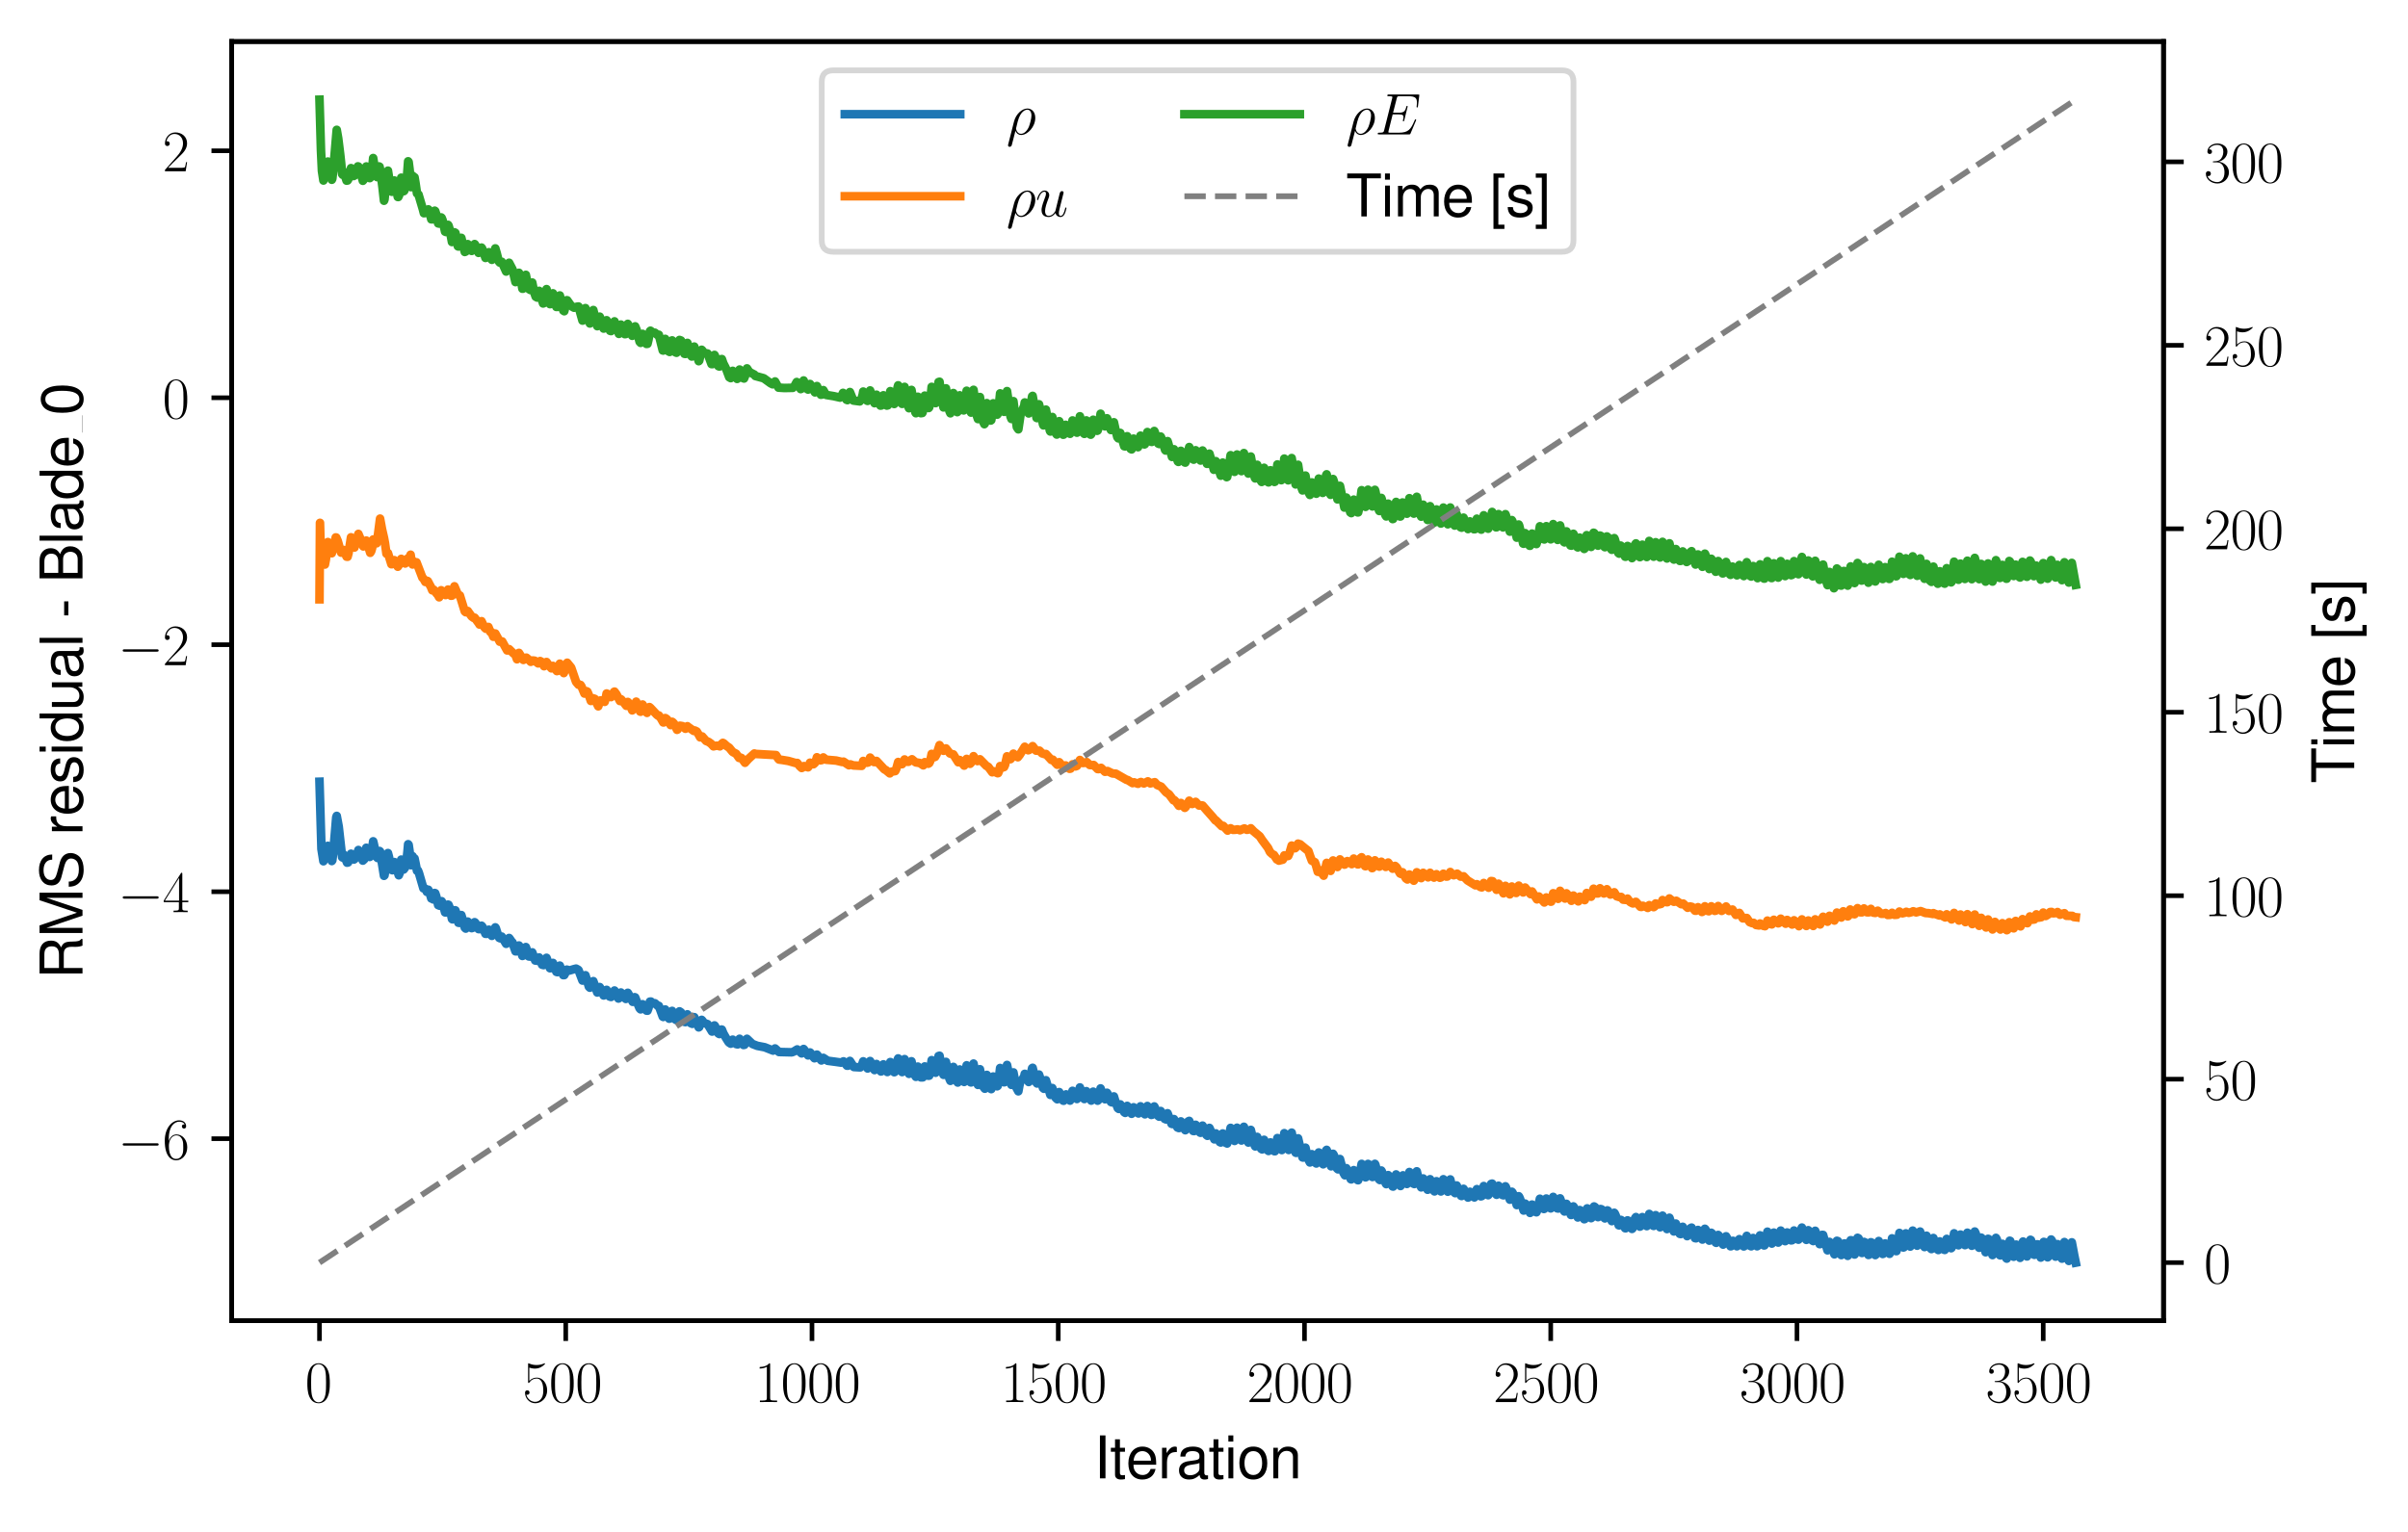 <?xml version="1.0" encoding="utf-8" standalone="no"?>
<!DOCTYPE svg PUBLIC "-//W3C//DTD SVG 1.1//EN"
  "http://www.w3.org/Graphics/SVG/1.1/DTD/svg11.dtd">
<svg xmlns:xlink="http://www.w3.org/1999/xlink" width="417.315pt" height="265.601pt" viewBox="0 0 417.315 265.601" xmlns="http://www.w3.org/2000/svg" version="1.1">
 <defs>
  <style type="text/css">*{stroke-linejoin: round; stroke-linecap: butt}</style>
 </defs>
 <g id="figure_1">
  <g id="patch_1">
   <path d="M 0 265.601 
L 417.315 265.601 
L 417.315 0 
L 0 0 
z
" style="fill: #ffffff"/>
  </g>
  <g id="axes_1">
   <g id="patch_2">
    <path d="M 40.15 228.96 
L 374.95 228.96 
L 374.95 7.2 
L 40.15 7.2 
z
" style="fill: #ffffff"/>
   </g>
   <g id="matplotlib.axis_1">
    <g id="xtick_1">
     <g id="line2d_1">
      <defs>
       <path id="m587a1ccf53" d="M 0 0 
L 0 3.5 
" style="stroke: #000000; stroke-width: 0.8"/>
      </defs>
      <g>
       <use xlink:href="#m587a1ccf53" x="55.369" y="228.96" style="stroke: #000000; stroke-width: 0.8"/>
      </g>
     </g>
     <g id="text_1">
      <!-- $\mathdefault{0}$ -->
      <g transform="translate(52.878 243.058) scale(0.1 -0.1)">
       <defs>
        <path id="CMR17-30" d="M 2688 2038 
C 2688 2430 2682 3099 2413 3613 
C 2176 4063 1798 4224 1466 4224 
C 1158 4224 768 4082 525 3620 
C 269 3137 243 2539 243 2038 
C 243 1671 250 1112 448 623 
C 723 -39 1216 -128 1466 -128 
C 1760 -128 2208 -7 2470 604 
C 2662 1048 2688 1568 2688 2038 
z
M 1466 -26 
C 1056 -26 813 328 723 816 
C 653 1196 653 1749 653 2109 
C 653 2604 653 3015 736 3407 
C 858 3954 1216 4121 1466 4121 
C 1728 4121 2067 3947 2189 3420 
C 2272 3054 2278 2623 2278 2109 
C 2278 1691 2278 1176 2202 797 
C 2067 96 1690 -26 1466 -26 
z
" transform="scale(0.016)"/>
       </defs>
       <use xlink:href="#CMR17-30" transform="scale(0.996)"/>
      </g>
     </g>
    </g>
    <g id="xtick_2">
     <g id="line2d_2">
      <g>
       <use xlink:href="#m587a1ccf53" x="98.044" y="228.96" style="stroke: #000000; stroke-width: 0.8"/>
      </g>
     </g>
     <g id="text_2">
      <!-- $\mathdefault{500}$ -->
      <g transform="translate(90.572 243.058) scale(0.1 -0.1)">
       <defs>
        <path id="CMR17-35" d="M 730 3750 
C 794 3724 1056 3641 1325 3641 
C 1920 3641 2246 3961 2432 4140 
C 2432 4191 2432 4224 2394 4224 
C 2387 4224 2374 4224 2323 4198 
C 2099 4102 1837 4032 1517 4032 
C 1325 4032 1037 4055 723 4191 
C 653 4224 640 4224 634 4224 
C 602 4224 595 4217 595 4090 
L 595 2231 
C 595 2113 595 2080 659 2080 
C 691 2080 704 2093 736 2139 
C 941 2435 1222 2560 1542 2560 
C 1766 2560 2246 2415 2246 1293 
C 2246 1087 2246 716 2054 422 
C 1894 159 1645 25 1370 25 
C 947 25 518 319 403 812 
C 429 806 480 793 506 793 
C 589 793 749 838 749 1036 
C 749 1209 627 1280 506 1280 
C 358 1280 262 1190 262 1011 
C 262 454 704 -128 1382 -128 
C 2042 -128 2669 441 2669 1267 
C 2669 2054 2170 2662 1549 2662 
C 1222 2662 947 2540 730 2304 
L 730 3750 
z
" transform="scale(0.016)"/>
       </defs>
       <use xlink:href="#CMR17-35" transform="scale(0.996)"/>
       <use xlink:href="#CMR17-30" transform="translate(45.69 0) scale(0.996)"/>
       <use xlink:href="#CMR17-30" transform="translate(91.381 0) scale(0.996)"/>
      </g>
     </g>
    </g>
    <g id="xtick_3">
     <g id="line2d_3">
      <g>
       <use xlink:href="#m587a1ccf53" x="140.72" y="228.96" style="stroke: #000000; stroke-width: 0.8"/>
      </g>
     </g>
     <g id="text_3">
      <!-- $\mathdefault{1000}$ -->
      <g transform="translate(130.757 243.058) scale(0.1 -0.1)">
       <defs>
        <path id="CMR17-31" d="M 1702 4083 
C 1702 4217 1696 4224 1606 4224 
C 1357 3927 979 3833 621 3820 
C 602 3820 570 3820 563 3808 
C 557 3795 557 3782 557 3648 
C 755 3648 1088 3686 1344 3839 
L 1344 467 
C 1344 243 1331 166 781 166 
L 589 166 
L 589 0 
C 896 6 1216 12 1523 12 
C 1830 12 2150 6 2458 0 
L 2458 166 
L 2266 166 
C 1715 166 1702 236 1702 467 
L 1702 4083 
z
" transform="scale(0.016)"/>
       </defs>
       <use xlink:href="#CMR17-31" transform="scale(0.996)"/>
       <use xlink:href="#CMR17-30" transform="translate(45.69 0) scale(0.996)"/>
       <use xlink:href="#CMR17-30" transform="translate(91.381 0) scale(0.996)"/>
       <use xlink:href="#CMR17-30" transform="translate(137.071 0) scale(0.996)"/>
      </g>
     </g>
    </g>
    <g id="xtick_4">
     <g id="line2d_4">
      <g>
       <use xlink:href="#m587a1ccf53" x="183.396" y="228.96" style="stroke: #000000; stroke-width: 0.8"/>
      </g>
     </g>
     <g id="text_4">
      <!-- $\mathdefault{1500}$ -->
      <g transform="translate(173.433 243.058) scale(0.1 -0.1)">
       <use xlink:href="#CMR17-31" transform="scale(0.996)"/>
       <use xlink:href="#CMR17-35" transform="translate(45.69 0) scale(0.996)"/>
       <use xlink:href="#CMR17-30" transform="translate(91.381 0) scale(0.996)"/>
       <use xlink:href="#CMR17-30" transform="translate(137.071 0) scale(0.996)"/>
      </g>
     </g>
    </g>
    <g id="xtick_5">
     <g id="line2d_5">
      <g>
       <use xlink:href="#m587a1ccf53" x="226.072" y="228.96" style="stroke: #000000; stroke-width: 0.8"/>
      </g>
     </g>
     <g id="text_5">
      <!-- $\mathdefault{2000}$ -->
      <g transform="translate(216.109 243.058) scale(0.1 -0.1)">
       <defs>
        <path id="CMR17-32" d="M 2669 990 
L 2554 990 
C 2490 537 2438 460 2413 422 
C 2381 371 1920 371 1830 371 
L 602 371 
C 832 620 1280 1073 1824 1596 
C 2214 1966 2669 2400 2669 3033 
C 2669 3788 2067 4224 1395 4224 
C 691 4224 262 3603 262 3027 
C 262 2777 448 2745 525 2745 
C 589 2745 781 2783 781 3007 
C 781 3206 614 3264 525 3264 
C 486 3264 448 3257 422 3244 
C 544 3788 915 4057 1306 4057 
C 1862 4057 2227 3616 2227 3033 
C 2227 2477 1901 1998 1536 1583 
L 262 147 
L 262 0 
L 2515 0 
L 2669 990 
z
" transform="scale(0.016)"/>
       </defs>
       <use xlink:href="#CMR17-32" transform="scale(0.996)"/>
       <use xlink:href="#CMR17-30" transform="translate(45.69 0) scale(0.996)"/>
       <use xlink:href="#CMR17-30" transform="translate(91.381 0) scale(0.996)"/>
       <use xlink:href="#CMR17-30" transform="translate(137.071 0) scale(0.996)"/>
      </g>
     </g>
    </g>
    <g id="xtick_6">
     <g id="line2d_6">
      <g>
       <use xlink:href="#m587a1ccf53" x="268.747" y="228.96" style="stroke: #000000; stroke-width: 0.8"/>
      </g>
     </g>
     <g id="text_6">
      <!-- $\mathdefault{2500}$ -->
      <g transform="translate(258.785 243.058) scale(0.1 -0.1)">
       <use xlink:href="#CMR17-32" transform="scale(0.996)"/>
       <use xlink:href="#CMR17-35" transform="translate(45.69 0) scale(0.996)"/>
       <use xlink:href="#CMR17-30" transform="translate(91.381 0) scale(0.996)"/>
       <use xlink:href="#CMR17-30" transform="translate(137.071 0) scale(0.996)"/>
      </g>
     </g>
    </g>
    <g id="xtick_7">
     <g id="line2d_7">
      <g>
       <use xlink:href="#m587a1ccf53" x="311.423" y="228.96" style="stroke: #000000; stroke-width: 0.8"/>
      </g>
     </g>
     <g id="text_7">
      <!-- $\mathdefault{3000}$ -->
      <g transform="translate(301.461 243.058) scale(0.1 -0.1)">
       <defs>
        <path id="CMR17-33" d="M 1414 2176 
C 1984 2176 2234 1673 2234 1094 
C 2234 322 1824 25 1453 25 
C 1114 25 563 193 390 691 
C 422 678 454 678 486 678 
C 640 678 755 780 755 947 
C 755 1132 614 1216 486 1216 
C 378 1216 211 1164 211 927 
C 211 335 787 -128 1466 -128 
C 2176 -128 2720 432 2720 1087 
C 2720 1718 2208 2176 1600 2246 
C 2086 2347 2554 2776 2554 3353 
C 2554 3856 2048 4224 1472 4224 
C 890 4224 378 3862 378 3347 
C 378 3123 544 3084 627 3084 
C 762 3084 877 3167 877 3334 
C 877 3500 762 3584 627 3584 
C 602 3584 570 3584 544 3571 
C 730 3999 1235 4076 1459 4076 
C 1683 4076 2106 3966 2106 3347 
C 2106 3167 2080 2851 1862 2574 
C 1670 2329 1453 2316 1242 2297 
C 1210 2297 1062 2284 1037 2284 
C 992 2278 966 2272 966 2227 
C 966 2182 973 2176 1101 2176 
L 1414 2176 
z
" transform="scale(0.016)"/>
       </defs>
       <use xlink:href="#CMR17-33" transform="scale(0.996)"/>
       <use xlink:href="#CMR17-30" transform="translate(45.69 0) scale(0.996)"/>
       <use xlink:href="#CMR17-30" transform="translate(91.381 0) scale(0.996)"/>
       <use xlink:href="#CMR17-30" transform="translate(137.071 0) scale(0.996)"/>
      </g>
     </g>
    </g>
    <g id="xtick_8">
     <g id="line2d_8">
      <g>
       <use xlink:href="#m587a1ccf53" x="354.099" y="228.96" style="stroke: #000000; stroke-width: 0.8"/>
      </g>
     </g>
     <g id="text_8">
      <!-- $\mathdefault{3500}$ -->
      <g transform="translate(344.136 243.058) scale(0.1 -0.1)">
       <use xlink:href="#CMR17-33" transform="scale(0.996)"/>
       <use xlink:href="#CMR17-35" transform="translate(45.69 0) scale(0.996)"/>
       <use xlink:href="#CMR17-30" transform="translate(91.381 0) scale(0.996)"/>
       <use xlink:href="#CMR17-30" transform="translate(137.071 0) scale(0.996)"/>
      </g>
     </g>
    </g>
    <g id="text_9">
     <!-- Iteration -->
     <g transform="translate(189.603 256.279) scale(0.1 -0.1)">
      <defs>
       <path id="NimbusSanL-Regu-49" d="M 1242 4672 
L 640 4672 
L 640 0 
L 1242 0 
L 1242 4672 
z
" transform="scale(0.016)"/>
       <path id="NimbusSanL-Regu-74" d="M 1626 3328 
L 1075 3328 
L 1075 4249 
L 544 4249 
L 544 3328 
L 90 3328 
L 90 2892 
L 544 2892 
L 544 402 
C 544 64 774 -128 1190 -128 
C 1318 -128 1446 -116 1626 -84 
L 1626 364 
C 1555 345 1472 339 1370 339 
C 1139 339 1075 402 1075 634 
L 1075 2892 
L 1626 2892 
L 1626 3328 
z
" transform="scale(0.016)"/>
       <path id="NimbusSanL-Regu-65" d="M 3283 1484 
C 3283 1998 3245 2311 3149 2565 
C 2931 3123 2419 3456 1792 3456 
C 858 3456 256 2734 256 1619 
C 256 545 838 -128 1779 -128 
C 2547 -128 3078 307 3213 1018 
L 2675 1018 
C 2528 588 2227 364 1798 364 
C 1459 364 1171 514 992 787 
C 864 974 819 1161 813 1484 
L 3283 1484 
z
M 826 1920 
C 870 2552 1248 2963 1786 2963 
C 2310 2963 2714 2519 2714 1959 
C 2714 1946 2714 1933 2707 1920 
L 826 1920 
z
" transform="scale(0.016)"/>
       <path id="NimbusSanL-Regu-72" d="M 442 3328 
L 442 0 
L 979 0 
L 979 1727 
C 979 2203 1101 2514 1357 2698 
C 1523 2819 1683 2857 2054 2863 
L 2054 3404 
C 1965 3449 1920 3456 1850 3456 
C 1504 3456 1242 3251 934 2750 
L 934 3328 
L 442 3328 
z
" transform="scale(0.016)"/>
       <path id="NimbusSanL-Regu-61" d="M 3424 332 
C 3366 320 3341 320 3309 320 
C 3123 320 3021 415 3021 581 
L 3021 2542 
C 3021 3135 2586 3456 1760 3456 
C 1274 3456 870 3315 646 3065 
C 493 2893 429 2702 416 2370 
L 954 2370 
C 998 2778 1242 2963 1741 2963 
C 2221 2963 2490 2784 2490 2466 
L 2490 2326 
C 2490 2103 2355 2007 1933 1956 
C 1178 1861 1062 1835 858 1753 
C 467 1593 269 1294 269 861 
C 269 256 691 -128 1370 -128 
C 1792 -128 2131 19 2509 364 
C 2547 25 2714 -128 3059 -128 
C 3168 -128 3251 -116 3424 -71 
L 3424 332 
z
M 2490 1071 
C 2490 893 2438 785 2278 638 
C 2061 441 1798 339 1485 339 
C 1069 339 826 536 826 874 
C 826 1224 1062 1402 1632 1485 
C 2195 1562 2310 1587 2490 1670 
L 2490 1071 
z
" transform="scale(0.016)"/>
       <path id="NimbusSanL-Regu-69" d="M 960 3358 
L 429 3358 
L 429 0 
L 960 0 
L 960 3358 
z
M 960 4672 
L 422 4672 
L 422 3999 
L 960 3999 
L 960 4672 
z
" transform="scale(0.016)"/>
       <path id="NimbusSanL-Regu-6f" d="M 1741 3456 
C 800 3456 230 2784 230 1663 
C 230 543 794 -128 1747 -128 
C 2688 -128 3264 543 3264 1638 
C 3264 2791 2707 3456 1741 3456 
z
M 1747 2963 
C 2349 2963 2707 2472 2707 1644 
C 2707 861 2336 364 1747 364 
C 1152 364 787 855 787 1663 
C 787 2466 1152 2963 1747 2963 
z
" transform="scale(0.016)"/>
       <path id="NimbusSanL-Regu-6e" d="M 448 3328 
L 448 0 
L 986 0 
L 986 1835 
C 986 2539 1344 2988 1894 2988 
C 2317 2988 2586 2732 2586 2328 
L 2586 0 
L 3117 0 
L 3117 2539 
C 3117 3097 2701 3456 2054 3456 
C 1555 3456 1235 3263 941 2796 
L 941 3328 
L 448 3328 
z
" transform="scale(0.016)"/>
      </defs>
      <use xlink:href="#NimbusSanL-Regu-49" transform="scale(0.996)"/>
      <use xlink:href="#NimbusSanL-Regu-74" transform="translate(27.695 0) scale(0.996)"/>
      <use xlink:href="#NimbusSanL-Regu-65" transform="translate(55.39 0) scale(0.996)"/>
      <use xlink:href="#NimbusSanL-Regu-72" transform="translate(110.782 0) scale(0.996)"/>
      <use xlink:href="#NimbusSanL-Regu-61" transform="translate(142.961 0) scale(0.996)"/>
      <use xlink:href="#NimbusSanL-Regu-74" transform="translate(198.353 0) scale(0.996)"/>
      <use xlink:href="#NimbusSanL-Regu-69" transform="translate(226.048 0) scale(0.996)"/>
      <use xlink:href="#NimbusSanL-Regu-6f" transform="translate(248.165 0) scale(0.996)"/>
      <use xlink:href="#NimbusSanL-Regu-6e" transform="translate(303.556 0) scale(0.996)"/>
     </g>
    </g>
   </g>
   <g id="matplotlib.axis_2">
    <g id="ytick_1">
     <g id="line2d_9">
      <defs>
       <path id="mf0c923729c" d="M 0 0 
L -3.5 0 
" style="stroke: #000000; stroke-width: 0.8"/>
      </defs>
      <g>
       <use xlink:href="#mf0c923729c" x="40.15" y="197.396" style="stroke: #000000; stroke-width: 0.8"/>
      </g>
     </g>
     <g id="text_10">
      <!-- $\mathdefault{−6}$ -->
      <g transform="translate(20.42 200.945) scale(0.1 -0.1)">
       <defs>
        <path id="CMSY10-0" d="M 4218 1472 
C 4326 1472 4442 1472 4442 1600 
C 4442 1728 4326 1728 4218 1728 
L 755 1728 
C 646 1728 531 1728 531 1600 
C 531 1472 646 1472 755 1472 
L 4218 1472 
z
" transform="scale(0.016)"/>
        <path id="CMR17-36" d="M 678 2198 
C 678 3712 1395 4076 1811 4076 
C 1946 4076 2272 4049 2400 3782 
C 2298 3782 2106 3782 2106 3558 
C 2106 3385 2246 3328 2336 3328 
C 2394 3328 2566 3353 2566 3571 
C 2566 3987 2246 4224 1805 4224 
C 1043 4224 243 3411 243 2011 
C 243 257 966 -128 1478 -128 
C 2099 -128 2688 431 2688 1295 
C 2688 2101 2170 2688 1517 2688 
C 1126 2688 838 2430 678 1979 
L 678 2198 
z
M 1478 25 
C 691 25 691 1212 691 1450 
C 691 1914 909 2585 1504 2585 
C 1613 2585 1926 2585 2138 2140 
C 2253 1889 2253 1624 2253 1302 
C 2253 954 2253 696 2118 438 
C 1978 173 1773 25 1478 25 
z
" transform="scale(0.016)"/>
       </defs>
       <use xlink:href="#CMSY10-0" transform="scale(0.996)"/>
       <use xlink:href="#CMR17-36" transform="translate(77.487 0) scale(0.996)"/>
      </g>
     </g>
    </g>
    <g id="ytick_2">
     <g id="line2d_10">
      <g>
       <use xlink:href="#mf0c923729c" x="40.15" y="154.581" style="stroke: #000000; stroke-width: 0.8"/>
      </g>
     </g>
     <g id="text_11">
      <!-- $\mathdefault{−4}$ -->
      <g transform="translate(20.42 158.13) scale(0.1 -0.1)">
       <defs>
        <path id="CMR17-34" d="M 2150 4147 
C 2150 4281 2144 4288 2029 4288 
L 128 1254 
L 128 1088 
L 1779 1088 
L 1779 460 
C 1779 230 1766 166 1318 166 
L 1197 166 
L 1197 0 
C 1402 12 1747 12 1965 12 
C 2182 12 2528 12 2733 0 
L 2733 166 
L 2611 166 
C 2163 166 2150 230 2150 460 
L 2150 1088 
L 2803 1088 
L 2803 1254 
L 2150 1254 
L 2150 4147 
z
M 1798 3723 
L 1798 1254 
L 256 1254 
L 1798 3723 
z
" transform="scale(0.016)"/>
       </defs>
       <use xlink:href="#CMSY10-0" transform="scale(0.996)"/>
       <use xlink:href="#CMR17-34" transform="translate(77.487 0) scale(0.996)"/>
      </g>
     </g>
    </g>
    <g id="ytick_3">
     <g id="line2d_11">
      <g>
       <use xlink:href="#mf0c923729c" x="40.15" y="111.766" style="stroke: #000000; stroke-width: 0.8"/>
      </g>
     </g>
     <g id="text_12">
      <!-- $\mathdefault{−2}$ -->
      <g transform="translate(20.42 115.316) scale(0.1 -0.1)">
       <use xlink:href="#CMSY10-0" transform="scale(0.996)"/>
       <use xlink:href="#CMR17-32" transform="translate(77.487 0) scale(0.996)"/>
      </g>
     </g>
    </g>
    <g id="ytick_4">
     <g id="line2d_12">
      <g>
       <use xlink:href="#mf0c923729c" x="40.15" y="68.952" style="stroke: #000000; stroke-width: 0.8"/>
      </g>
     </g>
     <g id="text_13">
      <!-- $\mathdefault{0}$ -->
      <g transform="translate(28.169 72.501) scale(0.1 -0.1)">
       <use xlink:href="#CMR17-30" transform="scale(0.996)"/>
      </g>
     </g>
    </g>
    <g id="ytick_5">
     <g id="line2d_13">
      <g>
       <use xlink:href="#mf0c923729c" x="40.15" y="26.137" style="stroke: #000000; stroke-width: 0.8"/>
      </g>
     </g>
     <g id="text_14">
      <!-- $\mathdefault{2}$ -->
      <g transform="translate(28.169 29.686) scale(0.1 -0.1)">
       <use xlink:href="#CMR17-32" transform="scale(0.996)"/>
      </g>
     </g>
    </g>
    <g id="text_15">
     <!-- RMS residual - Blade_0 -->
     <g transform="translate(14.298 169.701) rotate(-90) scale(0.1 -0.1)">
      <defs>
       <path id="NimbusSanL-Regu-52" d="M 1190 2035 
L 2726 2035 
C 3258 2035 3494 1775 3494 1191 
L 3488 770 
C 3488 478 3539 192 3622 0 
L 4346 0 
L 4346 147 
C 4122 303 4077 471 4064 1101 
C 4058 1879 3936 2111 3430 2329 
C 3955 2585 4166 2907 4166 3432 
C 4166 4230 3661 4672 2746 4672 
L 595 4672 
L 595 0 
L 1190 0 
L 1190 2035 
z
M 1190 2560 
L 1190 4147 
L 2630 4147 
C 2963 4147 3155 4096 3302 3970 
C 3462 3837 3546 3628 3546 3350 
C 3546 2806 3264 2560 2630 2560 
L 1190 2560 
z
" transform="scale(0.016)"/>
       <path id="NimbusSanL-Regu-4d" d="M 2995 0 
L 4307 3915 
L 4307 0 
L 4870 0 
L 4870 4672 
L 4045 4672 
L 2688 602 
L 1306 4672 
L 480 4672 
L 480 0 
L 1043 0 
L 1043 3915 
L 2368 0 
L 2995 0 
z
" transform="scale(0.016)"/>
       <path id="NimbusSanL-Regu-53" d="M 3814 3295 
C 3808 4204 3181 4736 2106 4736 
C 1082 4736 448 4211 448 3372 
C 448 2806 749 2450 1363 2291 
L 2522 1986 
C 3110 1833 3379 1598 3379 1236 
C 3379 988 3245 733 3046 593 
C 2861 466 2566 396 2189 396 
C 1683 396 1338 517 1114 784 
C 941 988 864 1210 870 1496 
L 307 1496 
C 314 1070 397 790 582 536 
C 902 102 1440 -128 2150 -128 
C 2707 -128 3162 0 3462 230 
C 3776 479 3974 892 3974 1293 
C 3974 1865 3616 2284 2982 2456 
L 1811 2768 
C 1248 2920 1043 3098 1043 3454 
C 1043 3925 1459 4236 2086 4236 
C 2829 4236 3245 3899 3251 3295 
L 3814 3295 
z
" transform="scale(0.016)"/>
       <path id="NimbusSanL-Regu-73" d="M 2803 2428 
C 2797 3084 2362 3456 1587 3456 
C 806 3456 301 3052 301 2434 
C 301 1912 570 1663 1363 1472 
L 1862 1351 
C 2234 1262 2381 1129 2381 887 
C 2381 574 2067 364 1600 364 
C 1312 364 1069 447 934 587 
C 851 683 813 778 781 1014 
L 218 1014 
C 243 243 678 -128 1555 -128 
C 2400 -128 2938 288 2938 931 
C 2938 1428 2656 1702 1990 1861 
L 1478 1982 
C 1043 2084 858 2224 858 2459 
C 858 2765 1133 2963 1568 2963 
C 1997 2963 2227 2778 2240 2428 
L 2803 2428 
z
" transform="scale(0.016)"/>
       <path id="NimbusSanL-Regu-64" d="M 3168 4672 
L 2637 4672 
L 2637 2937 
C 2413 3276 2054 3456 1606 3456 
C 736 3456 166 2759 166 1695 
C 166 568 723 -128 1626 -128 
C 2086 -128 2406 44 2694 460 
L 2694 19 
L 3168 19 
L 3168 4672 
z
M 1696 2956 
C 2272 2956 2637 2447 2637 1651 
C 2637 880 2266 371 1702 371 
C 1114 371 723 887 723 1663 
C 723 2440 1114 2956 1696 2956 
z
" transform="scale(0.016)"/>
       <path id="NimbusSanL-Regu-75" d="M 3085 19 
L 3085 3328 
L 2554 3328 
L 2554 1454 
C 2554 780 2195 339 1638 339 
C 1216 339 947 591 947 988 
L 947 3328 
L 416 3328 
L 416 780 
C 416 230 832 -128 1485 -128 
C 1978 -128 2291 44 2605 484 
L 2605 19 
L 3085 19 
z
" transform="scale(0.016)"/>
       <path id="NimbusSanL-Regu-6c" d="M 973 4672 
L 435 4672 
L 435 0 
L 973 0 
L 973 4672 
z
" transform="scale(0.016)"/>
       <path id="NimbusSanL-Regu-2d" d="M 1818 1996 
L 294 1996 
L 294 1536 
L 1818 1536 
L 1818 1996 
z
" transform="scale(0.016)"/>
       <path id="NimbusSanL-Regu-42" d="M 506 0 
L 2611 0 
C 3053 0 3379 121 3629 390 
C 3859 632 3987 961 3987 1321 
C 3987 1878 3731 2214 3136 2444 
C 3558 2643 3782 2994 3782 3476 
C 3782 3821 3654 4127 3411 4345 
C 3168 4569 2848 4672 2400 4672 
L 506 4672 
L 506 0 
z
M 1101 2636 
L 1101 4147 
L 2253 4147 
C 2586 4147 2771 4101 2931 3977 
C 3098 3847 3187 3652 3187 3391 
C 3187 3138 3098 2936 2931 2806 
C 2771 2682 2586 2636 2253 2636 
L 1101 2636 
z
M 1101 524 
L 1101 2112 
L 2554 2112 
C 2842 2112 3034 2042 3174 1890 
C 3315 1745 3392 1542 3392 1315 
C 3392 1093 3315 891 3174 746 
C 3034 594 2842 524 2554 524 
L 1101 524 
z
" transform="scale(0.016)"/>
       <path id="NimbusSanL-Regu-30" d="M 1760 4544 
C 1338 4544 954 4358 717 4044 
C 422 3649 275 3043 275 2207 
C 275 683 787 -128 1760 -128 
C 2720 -128 3245 683 3245 2169 
C 3245 3049 3104 3636 2803 4044 
C 2566 4364 2189 4544 1760 4544 
z
M 1760 4044 
C 2368 4044 2669 3432 2669 2220 
C 2669 938 2374 339 1747 339 
C 1152 339 851 964 851 2201 
C 851 3438 1152 4044 1760 4044 
z
" transform="scale(0.016)"/>
      </defs>
      <use xlink:href="#NimbusSanL-Regu-52" transform="scale(0.996)"/>
      <use xlink:href="#NimbusSanL-Regu-4d" transform="translate(71.93 0) scale(0.996)"/>
      <use xlink:href="#NimbusSanL-Regu-53" transform="translate(154.918 0) scale(0.996)"/>
      <use xlink:href="#NimbusSanL-Regu-72" transform="translate(249.064 0) scale(0.996)"/>
      <use xlink:href="#NimbusSanL-Regu-65" transform="translate(282.239 0) scale(0.996)"/>
      <use xlink:href="#NimbusSanL-Regu-73" transform="translate(337.631 0) scale(0.996)"/>
      <use xlink:href="#NimbusSanL-Regu-69" transform="translate(387.444 0) scale(0.996)"/>
      <use xlink:href="#NimbusSanL-Regu-64" transform="translate(409.561 0) scale(0.996)"/>
      <use xlink:href="#NimbusSanL-Regu-75" transform="translate(464.952 0) scale(0.996)"/>
      <use xlink:href="#NimbusSanL-Regu-61" transform="translate(520.344 0) scale(0.996)"/>
      <use xlink:href="#NimbusSanL-Regu-6c" transform="translate(575.736 0) scale(0.996)"/>
      <use xlink:href="#NimbusSanL-Regu-2d" transform="translate(625.547 0) scale(0.996)"/>
      <use xlink:href="#NimbusSanL-Regu-42" transform="translate(686.418 0) scale(0.996)"/>
      <use xlink:href="#NimbusSanL-Regu-6c" transform="translate(752.868 0) scale(0.996)"/>
      <use xlink:href="#NimbusSanL-Regu-61" transform="translate(774.985 0) scale(0.996)"/>
      <use xlink:href="#NimbusSanL-Regu-64" transform="translate(830.376 0) scale(0.996)"/>
      <use xlink:href="#NimbusSanL-Regu-65" transform="translate(885.768 0) scale(0.996)"/>
      <use xlink:href="#NimbusSanL-Regu-30" transform="translate(977.025 0) scale(0.996)"/>
      <path d="M 947.137 0 
L 977.025 0 
L 977.025 0.399 
L 947.137 0.399 
L 947.137 0 
z
"/>
     </g>
    </g>
   </g>
   <g id="line2d_14">
    <path d="M 55.369 135.516 
L 55.71 147.175 
L 56.051 149.3 
L 56.307 148.727 
L 56.393 148.599 
L 56.649 147.193 
L 56.82 146.633 
L 57.502 149.261 
L 57.588 149.139 
L 57.758 147.831 
L 58.271 141.697 
L 58.356 141.444 
L 58.697 143.287 
L 59.295 148.601 
L 59.38 148.66 
L 59.551 148.147 
L 59.636 148.294 
L 60.148 149.546 
L 60.319 149.505 
L 60.49 149.21 
L 60.831 148 
L 61.343 148.997 
L 61.514 148.867 
L 61.77 148.428 
L 62.111 147.356 
L 62.367 147.678 
L 62.623 148.569 
L 62.88 149.19 
L 63.136 148.949 
L 63.306 148.306 
L 63.477 146.968 
L 63.562 147.133 
L 64.074 148.552 
L 64.245 148.401 
L 64.416 147.738 
L 64.672 145.848 
L 64.757 146.181 
L 65.269 148.567 
L 65.44 148.736 
L 65.781 147.528 
L 65.867 147.603 
L 66.55 151.824 
L 66.635 151.742 
L 66.806 150.648 
L 67.147 148.15 
L 67.232 147.884 
L 67.403 148.53 
L 67.83 150.785 
L 68.001 150.854 
L 68.171 150.497 
L 68.342 149.448 
L 68.427 149.624 
L 69.11 151.73 
L 69.281 151.316 
L 69.452 150.064 
L 69.537 149.019 
L 69.622 149.218 
L 69.964 150.725 
L 70.22 150.38 
L 70.39 149.799 
L 70.646 147.36 
L 70.732 146.352 
L 70.817 146.453 
L 70.988 147.633 
L 71.244 149.991 
L 71.5 148.424 
L 71.671 149.238 
L 71.756 149.172 
L 71.841 148.818 
L 72.012 149.638 
L 72.268 150.958 
L 72.439 150.911 
L 72.61 151.356 
L 73.378 153.993 
L 73.548 154.05 
L 73.719 154.062 
L 73.975 154.606 
L 74.061 154.529 
L 74.231 154.245 
L 74.402 154.578 
L 74.743 155.748 
L 74.914 155.761 
L 75.085 155.918 
L 75.255 155.332 
L 75.341 154.806 
L 75.426 154.842 
L 75.597 155.345 
L 75.938 156.904 
L 76.194 157.006 
L 76.365 156.573 
L 76.536 156.229 
L 76.706 156.545 
L 77.133 158.163 
L 77.304 158.166 
L 77.475 157.737 
L 77.645 156.821 
L 77.731 156.853 
L 77.901 157.275 
L 78.328 159.303 
L 78.413 159.37 
L 78.499 159.285 
L 78.67 158.438 
L 78.84 157.798 
L 78.926 157.819 
L 79.096 158.327 
L 79.438 159.957 
L 79.608 159.983 
L 79.779 159.34 
L 79.95 158.631 
L 80.206 159.469 
L 80.547 160.805 
L 80.718 160.97 
L 80.889 160.601 
L 81.059 159.765 
L 81.145 159.84 
L 81.401 160.292 
L 81.742 160.894 
L 81.913 160.837 
L 82.169 160.133 
L 82.254 159.867 
L 82.34 159.926 
L 82.51 160.173 
L 82.937 161.062 
L 83.108 161.073 
L 83.364 160.601 
L 83.449 160.478 
L 83.535 160.543 
L 83.705 160.83 
L 84.132 161.878 
L 84.388 161.877 
L 84.559 161.535 
L 84.73 161.169 
L 84.9 161.322 
L 85.242 162.231 
L 85.412 162.014 
L 85.839 160.766 
L 85.924 160.89 
L 86.18 161.698 
L 86.522 162.586 
L 86.693 162.659 
L 86.949 162.36 
L 87.717 163.613 
L 87.802 163.57 
L 88.229 162.608 
L 88.314 162.708 
L 88.656 163.206 
L 88.826 163.385 
L 89.082 164.187 
L 89.338 164.915 
L 89.509 164.914 
L 89.68 164.777 
L 89.851 164.31 
L 89.936 163.905 
L 90.021 164.023 
L 90.192 164.51 
L 90.533 165.712 
L 90.704 165.641 
L 90.875 165.319 
L 91.131 164.18 
L 91.216 164.401 
L 91.643 165.802 
L 91.984 165.832 
L 92.24 165.097 
L 92.326 165.311 
L 92.753 166.506 
L 93.179 166.557 
L 93.435 165.985 
L 93.521 166.184 
L 93.947 167.235 
L 94.204 167.301 
L 94.374 167.147 
L 94.716 166.045 
L 94.801 166.26 
L 95.313 167.844 
L 95.484 167.829 
L 95.654 167.496 
L 95.825 166.929 
L 96.081 167.572 
L 96.423 168.475 
L 96.593 168.523 
L 96.764 168.213 
L 97.02 167.396 
L 97.276 168.142 
L 97.618 169.04 
L 97.788 169.034 
L 97.959 168.711 
L 98.215 168.093 
L 98.386 168.135 
L 98.642 168.254 
L 99.495 168 
L 99.837 167.917 
L 100.178 168.1 
L 100.263 168.179 
L 100.946 169.981 
L 101.117 169.972 
L 101.288 169.622 
L 101.458 169.064 
L 101.714 169.882 
L 102.056 171.05 
L 102.227 171.219 
L 102.397 170.974 
L 102.739 170.14 
L 102.824 170.089 
L 103.507 172.052 
L 103.678 171.964 
L 103.934 171.115 
L 104.019 171.251 
L 104.616 172.567 
L 104.787 172.483 
L 105.043 171.9 
L 105.129 171.6 
L 105.385 172.165 
L 105.641 172.747 
L 105.897 172.827 
L 106.067 172.609 
L 106.494 171.715 
L 107.177 173.098 
L 107.348 172.995 
L 107.518 172.477 
L 107.604 172.057 
L 107.689 172.151 
L 108.457 173.166 
L 108.628 172.819 
L 108.799 172.11 
L 108.884 172.24 
L 109.652 173.672 
L 109.823 173.317 
L 109.994 172.872 
L 110.079 172.902 
L 110.506 173.999 
L 110.847 174.796 
L 111.018 174.971 
L 111.103 174.943 
L 111.274 174.504 
L 111.359 174.091 
L 111.445 174.161 
L 111.701 174.574 
L 112.042 175.192 
L 112.213 175.207 
L 112.383 174.755 
L 112.639 173.636 
L 112.81 173.63 
L 113.152 173.922 
L 113.493 173.92 
L 113.92 174.292 
L 114.09 174.458 
L 114.176 174.371 
L 114.859 176.237 
L 114.944 176.292 
L 115.029 176.197 
L 115.285 175.001 
L 115.371 175.176 
L 115.968 176.592 
L 116.139 176.553 
L 116.31 176.061 
L 116.48 175.246 
L 116.566 175.438 
L 117.078 176.755 
L 117.248 176.838 
L 117.419 176.485 
L 117.761 175.324 
L 118.017 175.5 
L 118.614 177.149 
L 118.785 177.184 
L 118.955 176.69 
L 119.126 175.842 
L 119.382 176.53 
L 119.724 177.374 
L 119.98 177.485 
L 120.15 177.003 
L 120.321 176.332 
L 121.089 178.097 
L 121.175 178.041 
L 121.601 176.801 
L 121.687 176.889 
L 122.028 177.344 
L 122.626 177.542 
L 123.394 178.819 
L 123.479 178.808 
L 123.65 178.421 
L 123.821 177.761 
L 123.906 177.848 
L 124.162 178.436 
L 124.503 179.154 
L 124.674 179.255 
L 124.845 178.906 
L 125.015 178.478 
L 125.101 178.491 
L 125.357 179.125 
L 125.698 179.73 
L 125.954 180.153 
L 126.296 180.693 
L 126.637 180.92 
L 126.808 180.712 
L 126.979 180.232 
L 127.064 180.337 
L 127.576 180.991 
L 127.832 181.05 
L 128.003 180.748 
L 128.173 180.08 
L 128.259 180.199 
L 128.856 181.152 
L 129.027 181.115 
L 129.198 180.659 
L 129.454 180.084 
L 130.393 180.975 
L 131.246 181.301 
L 132.526 181.547 
L 133.977 182.122 
L 134.233 181.905 
L 134.319 181.756 
L 135.002 182.368 
L 137.221 182.423 
L 137.562 182.295 
L 138.16 181.924 
L 138.928 182.607 
L 139.098 182.311 
L 139.269 181.849 
L 139.354 181.943 
L 140.037 182.953 
L 140.208 182.813 
L 140.379 182.448 
L 140.464 182.515 
L 140.805 183.05 
L 141.147 183.449 
L 141.318 183.378 
L 141.574 182.824 
L 141.659 182.896 
L 142 183.442 
L 142.342 183.831 
L 142.513 183.736 
L 142.683 183.386 
L 142.769 183.444 
L 143.451 183.892 
L 144.732 184.058 
L 145.756 184.204 
L 146.183 183.994 
L 146.78 184.738 
L 146.951 184.742 
L 147.121 184.455 
L 147.292 183.921 
L 147.378 184.051 
L 147.975 184.97 
L 149.085 185.036 
L 149.341 184.731 
L 149.597 183.991 
L 149.682 184.107 
L 150.365 185.223 
L 150.536 184.948 
L 150.792 183.937 
L 150.877 184.085 
L 151.56 185.5 
L 151.645 185.428 
L 151.901 184.451 
L 151.987 184.586 
L 152.669 185.741 
L 152.755 185.717 
L 152.925 185.279 
L 153.096 184.513 
L 153.779 185.834 
L 153.95 185.725 
L 154.206 184.638 
L 154.291 184.115 
L 154.974 185.868 
L 155.059 185.831 
L 155.23 185.196 
L 155.571 183.689 
L 155.657 183.483 
L 156.339 185.846 
L 156.425 185.776 
L 156.596 184.806 
L 156.766 183.605 
L 157.022 184.58 
L 157.364 185.858 
L 157.534 186.152 
L 157.62 186.048 
L 157.961 183.98 
L 158.046 184.371 
L 158.473 186.278 
L 158.729 186.67 
L 158.815 186.57 
L 159.071 184.904 
L 159.156 185.236 
L 159.583 186.764 
L 159.924 186.759 
L 160.095 185.996 
L 160.266 184.871 
L 160.863 186.48 
L 161.034 186.47 
L 161.204 185.786 
L 161.461 183.782 
L 161.546 183.953 
L 161.802 184.885 
L 162.143 185.962 
L 162.229 185.883 
L 162.399 184.887 
L 162.655 183.07 
L 162.826 183.022 
L 163.168 184.987 
L 163.509 186.321 
L 163.594 186.318 
L 163.936 184.084 
L 164.021 184.474 
L 164.533 186.984 
L 164.704 187.365 
L 164.789 187.312 
L 165.216 184.953 
L 165.728 187.327 
L 165.984 187.658 
L 166.155 186.792 
L 166.326 185.402 
L 166.411 185.601 
L 167.094 187.554 
L 167.264 186.661 
L 167.521 184.681 
L 167.606 184.828 
L 167.777 185.421 
L 168.203 187.609 
L 168.289 187.641 
L 168.459 186.493 
L 168.715 184.379 
L 168.971 185.718 
L 169.313 187.673 
L 169.484 188.07 
L 169.569 187.702 
L 169.825 185.359 
L 170.081 186.948 
L 170.337 188.294 
L 170.679 188.729 
L 170.935 186.885 
L 171.02 186.342 
L 171.532 188.631 
L 171.788 188.799 
L 171.959 188.037 
L 172.129 186.62 
L 172.215 186.79 
L 172.812 188.311 
L 172.898 188.246 
L 173.068 187.328 
L 173.324 185.146 
L 173.41 185.281 
L 173.666 186.266 
L 174.007 187.618 
L 174.093 187.605 
L 174.263 186.603 
L 174.519 184.615 
L 174.775 185.87 
L 175.117 187.681 
L 175.287 188.063 
L 175.373 187.828 
L 175.629 185.906 
L 175.885 187.245 
L 176.141 188.545 
L 176.482 189.178 
L 176.653 188.244 
L 176.824 187.417 
L 177.08 187.287 
L 177.507 186.591 
L 177.592 186.161 
L 177.933 186.892 
L 178.275 187.564 
L 178.36 187.495 
L 178.531 186.803 
L 178.872 185.179 
L 178.958 185.114 
L 179.214 186.147 
L 179.555 187.606 
L 179.726 187.823 
L 179.896 187.186 
L 180.067 186.283 
L 180.323 187.072 
L 180.75 188.594 
L 180.921 188.741 
L 181.091 187.987 
L 181.262 187.265 
L 182.03 189.801 
L 182.116 189.807 
L 182.372 188.618 
L 182.457 188.862 
L 182.969 190.327 
L 183.225 190.562 
L 183.396 190.097 
L 183.567 189.319 
L 183.908 190.037 
L 184.249 190.796 
L 184.335 190.818 
L 184.505 190.467 
L 184.762 189.717 
L 184.932 189.792 
L 185.188 190.413 
L 185.444 190.793 
L 185.615 190.425 
L 185.871 189.101 
L 185.956 189.147 
L 186.127 189.383 
L 186.639 190.514 
L 186.81 190.12 
L 187.151 188.511 
L 187.407 189.26 
L 187.749 190.321 
L 187.92 190.522 
L 188.005 190.455 
L 188.176 189.692 
L 188.261 189.163 
L 188.346 189.319 
L 189.114 190.792 
L 189.2 190.662 
L 189.456 189.246 
L 189.541 189.407 
L 190.224 190.805 
L 190.309 190.745 
L 190.48 190.083 
L 190.736 188.683 
L 190.992 189.414 
L 191.334 190.415 
L 191.504 190.56 
L 191.59 190.473 
L 191.846 189.44 
L 191.931 189.563 
L 192.187 190.219 
L 192.529 191.031 
L 192.699 191.098 
L 192.87 190.691 
L 193.041 190.072 
L 193.382 191.207 
L 193.723 192.105 
L 193.894 192.235 
L 194.065 191.812 
L 194.15 191.452 
L 194.492 192.13 
L 194.833 192.8 
L 195.004 192.916 
L 195.174 192.546 
L 195.345 191.712 
L 195.43 191.859 
L 196.113 193.076 
L 196.199 193.012 
L 196.369 192.406 
L 196.455 191.956 
L 196.54 192.056 
L 197.308 193.021 
L 197.479 192.549 
L 197.65 191.787 
L 197.735 191.92 
L 198.418 193.17 
L 198.588 192.84 
L 198.845 191.731 
L 198.93 191.878 
L 199.271 192.78 
L 199.527 193.272 
L 199.698 193.227 
L 199.869 192.713 
L 200.039 191.81 
L 200.125 191.971 
L 200.466 192.937 
L 200.722 193.456 
L 200.893 193.578 
L 201.064 193.069 
L 201.149 192.602 
L 201.234 192.736 
L 201.49 193.276 
L 201.832 193.95 
L 202.088 194.06 
L 202.344 192.992 
L 202.429 193.211 
L 203.027 194.808 
L 203.197 194.859 
L 203.368 194.382 
L 203.454 194.006 
L 203.795 194.905 
L 204.051 195.447 
L 204.307 195.553 
L 204.478 195.141 
L 204.648 194.401 
L 205.075 195.458 
L 205.417 195.924 
L 205.502 195.863 
L 205.673 195.288 
L 205.929 194.398 
L 206.099 194.317 
L 206.441 195.222 
L 206.782 196.052 
L 206.953 196.074 
L 207.124 195.464 
L 207.209 194.99 
L 207.294 195.071 
L 207.55 195.484 
L 207.977 196.338 
L 208.062 196.373 
L 208.148 196.274 
L 208.404 195.133 
L 208.489 195.269 
L 208.745 195.892 
L 209.087 196.763 
L 209.257 196.898 
L 209.428 196.458 
L 209.599 195.531 
L 209.684 195.71 
L 210.452 197.51 
L 210.623 196.943 
L 210.708 196.482 
L 211.05 197.312 
L 211.391 197.974 
L 211.562 198.054 
L 211.733 197.543 
L 211.903 196.493 
L 211.989 196.736 
L 212.415 198.098 
L 212.671 198.227 
L 212.842 197.665 
L 213.269 195.524 
L 213.781 197.572 
L 213.952 197.78 
L 214.037 197.71 
L 214.208 196.805 
L 214.379 195.498 
L 215.147 197.71 
L 215.232 197.54 
L 215.573 195.336 
L 215.659 195.666 
L 216.171 197.745 
L 216.342 198.06 
L 216.427 197.938 
L 216.768 195.872 
L 217.451 198.579 
L 217.537 198.732 
L 217.622 198.621 
L 217.878 197.088 
L 218.561 199.147 
L 218.731 199.25 
L 218.902 198.571 
L 219.073 197.593 
L 219.67 199.387 
L 219.841 199.523 
L 220.012 199.07 
L 220.182 198.047 
L 220.268 198.218 
L 220.865 199.566 
L 220.951 199.569 
L 221.121 199.046 
L 221.377 197.291 
L 221.463 197.483 
L 222.146 199.366 
L 222.316 198.514 
L 222.572 196.441 
L 222.828 197.57 
L 223.17 199.154 
L 223.34 199.349 
L 223.511 198.175 
L 223.767 196.444 
L 223.853 196.351 
L 224.535 199.815 
L 224.621 199.851 
L 224.791 198.514 
L 224.962 197.337 
L 225.73 200.639 
L 225.816 200.665 
L 226.242 198.958 
L 226.669 200.859 
L 226.925 201.349 
L 227.011 201.514 
L 227.096 201.425 
L 227.352 200.087 
L 227.437 200.318 
L 227.949 201.554 
L 228.12 201.692 
L 228.205 201.585 
L 228.462 200.385 
L 228.547 199.785 
L 228.632 199.876 
L 228.803 200.252 
L 229.315 201.832 
L 229.486 201.115 
L 229.827 199.423 
L 229.912 199.336 
L 230.083 199.746 
L 230.681 202.182 
L 230.851 201.216 
L 231.022 200.017 
L 231.193 200.31 
L 231.449 201.554 
L 231.705 202.551 
L 231.876 202.707 
L 232.046 201.775 
L 232.217 200.923 
L 232.473 201.88 
L 232.814 203.29 
L 233.071 203.737 
L 233.327 202.51 
L 233.412 202.722 
L 234.095 204.414 
L 234.18 204.447 
L 234.351 203.968 
L 234.607 202.854 
L 234.863 203.399 
L 235.29 204.575 
L 235.375 204.596 
L 235.546 204.092 
L 235.972 201.765 
L 236.143 202.081 
L 236.655 204.096 
L 236.741 204.052 
L 236.911 203.175 
L 237.082 201.774 
L 237.167 201.814 
L 237.338 202.137 
L 237.85 204.035 
L 237.936 203.942 
L 238.192 202.254 
L 238.277 201.76 
L 238.362 201.913 
L 238.618 202.919 
L 238.96 204.404 
L 239.13 204.558 
L 239.387 202.919 
L 239.472 203.06 
L 239.728 203.83 
L 240.155 205.167 
L 240.24 205.271 
L 240.325 205.148 
L 240.581 203.715 
L 240.667 203.874 
L 241.008 204.874 
L 241.35 205.674 
L 241.435 205.696 
L 241.606 205.067 
L 241.947 203.597 
L 242.118 203.902 
L 242.715 205.597 
L 242.801 205.45 
L 242.971 204.493 
L 243.142 203.753 
L 243.313 203.908 
L 243.825 205.244 
L 243.91 205.174 
L 244.081 204.431 
L 244.252 203.177 
L 244.337 203.244 
L 244.508 203.641 
L 244.934 205.181 
L 245.105 205.252 
L 245.276 204.42 
L 245.532 203.056 
L 245.788 204.111 
L 246.129 205.487 
L 246.3 205.836 
L 246.385 205.778 
L 246.641 204.291 
L 246.727 204.464 
L 247.41 206.247 
L 247.495 206.209 
L 247.666 205.53 
L 247.836 204.429 
L 248.092 205.285 
L 248.434 206.34 
L 248.604 206.53 
L 248.69 206.388 
L 248.946 204.771 
L 249.031 204.913 
L 249.714 206.541 
L 249.799 206.457 
L 249.97 205.615 
L 250.141 204.43 
L 250.397 205.227 
L 250.738 206.382 
L 250.909 206.583 
L 250.994 206.505 
L 251.165 205.574 
L 251.336 204.461 
L 251.677 205.831 
L 251.933 206.612 
L 252.189 206.834 
L 252.445 205.508 
L 252.531 205.688 
L 253.213 207.301 
L 253.299 207.334 
L 253.384 207.218 
L 253.64 206.089 
L 253.726 206.237 
L 254.408 207.6 
L 254.494 207.56 
L 254.664 207.042 
L 254.75 206.603 
L 254.835 206.641 
L 255.006 206.799 
L 255.518 207.575 
L 255.689 207.351 
L 255.945 206.144 
L 256.03 206.183 
L 256.201 206.414 
L 256.628 207.392 
L 256.798 207.344 
L 256.969 206.679 
L 257.14 205.606 
L 257.225 205.692 
L 257.481 206.354 
L 257.822 207.151 
L 257.908 207.19 
L 257.993 207.1 
L 258.164 206.307 
L 258.42 205.242 
L 258.591 205.187 
L 259.359 207.116 
L 259.529 206.613 
L 259.7 205.556 
L 259.786 205.67 
L 260.042 206.31 
L 260.383 207.159 
L 260.554 207.206 
L 260.724 206.597 
L 260.895 205.658 
L 260.98 205.793 
L 261.237 206.592 
L 261.663 207.962 
L 261.749 207.904 
L 262.005 206.595 
L 262.09 206.681 
L 262.261 207.003 
L 262.858 208.899 
L 262.944 208.753 
L 263.2 207.373 
L 263.285 207.491 
L 263.456 207.896 
L 264.053 209.853 
L 264.224 209.182 
L 264.309 208.651 
L 264.395 208.715 
L 264.565 208.923 
L 265.163 210.261 
L 265.248 210.156 
L 265.504 208.82 
L 265.675 208.973 
L 265.931 209.549 
L 266.187 210.122 
L 266.272 210.151 
L 266.443 209.768 
L 266.87 207.811 
L 267.126 208.437 
L 267.553 209.582 
L 267.638 209.554 
L 267.809 208.943 
L 267.979 207.775 
L 268.065 207.852 
L 268.321 208.423 
L 268.662 209.405 
L 268.747 209.478 
L 268.833 209.401 
L 269.004 208.61 
L 269.174 207.489 
L 269.26 207.613 
L 269.516 208.348 
L 269.857 209.464 
L 270.028 209.502 
L 270.198 208.728 
L 270.369 207.745 
L 270.625 208.475 
L 271.052 209.925 
L 271.137 210.019 
L 271.223 209.946 
L 271.479 208.695 
L 271.564 208.834 
L 271.82 209.49 
L 272.247 210.611 
L 272.332 210.613 
L 272.503 210.076 
L 272.674 209.141 
L 272.759 209.257 
L 273.015 209.847 
L 273.442 211.048 
L 273.527 210.981 
L 273.698 210.293 
L 273.783 209.774 
L 273.869 209.814 
L 274.039 209.949 
L 274.295 210.7 
L 274.551 211.355 
L 274.637 211.326 
L 274.807 210.687 
L 275.063 209.481 
L 275.234 209.561 
L 275.405 210.078 
L 275.746 211.169 
L 275.832 211.111 
L 276.002 210.386 
L 276.258 209.146 
L 276.429 209.257 
L 276.685 210.278 
L 276.941 210.992 
L 277.027 210.943 
L 277.197 210.185 
L 277.368 209.593 
L 277.539 209.631 
L 277.709 210.045 
L 278.051 211.142 
L 278.136 211.214 
L 278.221 211.116 
L 278.563 209.828 
L 278.648 209.867 
L 278.819 210.187 
L 279.331 211.682 
L 279.416 211.58 
L 279.758 210.243 
L 279.843 210.349 
L 280.014 210.72 
L 280.526 212.402 
L 280.611 212.425 
L 280.782 211.911 
L 280.867 211.468 
L 280.953 211.503 
L 281.123 211.622 
L 281.379 212.37 
L 281.636 212.913 
L 281.721 212.93 
L 281.892 212.519 
L 282.062 211.558 
L 282.148 211.612 
L 282.318 211.807 
L 282.83 213.036 
L 282.916 212.961 
L 283.087 212.343 
L 283.343 211.213 
L 283.513 210.987 
L 284.196 212.641 
L 284.281 212.598 
L 284.452 212.032 
L 284.623 210.993 
L 284.708 211.151 
L 285.391 212.552 
L 285.562 212.084 
L 285.818 210.438 
L 285.903 210.669 
L 286.501 212.485 
L 286.586 212.515 
L 286.671 212.332 
L 286.927 210.656 
L 287.013 210.848 
L 287.695 212.755 
L 287.781 212.699 
L 287.952 211.864 
L 288.122 210.743 
L 288.549 212.291 
L 288.89 213.061 
L 288.976 212.989 
L 289.232 211.516 
L 289.317 211.099 
L 290.085 213.478 
L 290.171 213.411 
L 290.427 212.117 
L 290.512 212.333 
L 291.11 213.89 
L 291.28 213.932 
L 291.451 213.467 
L 291.622 212.675 
L 292.39 214.289 
L 292.561 214.027 
L 292.987 212.904 
L 293.073 212.922 
L 293.158 212.817 
L 293.499 213.871 
L 293.755 214.635 
L 293.926 214.662 
L 294.097 214.168 
L 294.268 213.222 
L 294.353 213.291 
L 294.524 213.552 
L 295.036 214.882 
L 295.206 214.442 
L 295.462 213.015 
L 295.548 213.102 
L 295.719 213.424 
L 296.231 215.071 
L 296.316 215.002 
L 296.572 213.71 
L 296.743 213.854 
L 296.913 214.186 
L 297.34 215.399 
L 297.426 215.447 
L 297.511 215.333 
L 297.767 214.085 
L 297.852 214.163 
L 298.023 214.37 
L 298.62 215.756 
L 298.706 215.654 
L 299.133 214.318 
L 299.389 214.76 
L 299.901 216.048 
L 299.986 216.04 
L 300.157 215.558 
L 300.328 215.106 
L 300.498 215.156 
L 300.754 215.685 
L 301.01 216.044 
L 301.181 215.933 
L 301.352 215.3 
L 301.437 214.816 
L 301.522 214.86 
L 301.693 215.041 
L 302.205 216.073 
L 302.291 216.026 
L 302.461 215.492 
L 302.717 214.244 
L 302.973 214.922 
L 303.315 215.972 
L 303.486 216.052 
L 303.656 215.617 
L 303.827 214.616 
L 303.912 214.743 
L 304.254 215.619 
L 304.51 216.043 
L 304.68 215.936 
L 304.851 215.26 
L 305.022 214.153 
L 305.107 214.339 
L 305.705 215.897 
L 305.79 215.889 
L 305.961 215.351 
L 306.302 213.52 
L 307.07 215.576 
L 307.241 214.87 
L 307.412 213.679 
L 307.668 214.373 
L 308.009 215.28 
L 308.18 215.403 
L 308.265 215.318 
L 308.436 214.488 
L 308.607 213.332 
L 308.948 214.508 
L 309.204 215.053 
L 309.375 215.16 
L 309.46 215.066 
L 309.716 213.653 
L 309.802 213.805 
L 310.399 215.022 
L 310.57 215.001 
L 310.74 214.408 
L 310.911 213.317 
L 310.996 213.492 
L 311.594 214.872 
L 311.679 214.899 
L 311.765 214.804 
L 311.935 214.065 
L 312.191 212.997 
L 312.277 212.808 
L 313.045 214.931 
L 313.13 214.781 
L 313.386 213.267 
L 313.472 213.395 
L 313.728 214.114 
L 314.069 215.038 
L 314.24 215.14 
L 314.411 214.433 
L 314.581 213.366 
L 314.837 214.069 
L 315.349 215.674 
L 315.435 215.671 
L 315.605 214.887 
L 315.776 214.076 
L 315.947 214.083 
L 316.288 215.315 
L 316.715 216.747 
L 316.8 216.68 
L 316.971 215.866 
L 317.056 215.29 
L 317.142 215.393 
L 317.398 215.904 
L 317.91 217.44 
L 318.081 216.7 
L 318.337 215.101 
L 318.507 215.156 
L 318.678 215.649 
L 319.105 217.573 
L 319.276 216.98 
L 319.532 215.591 
L 319.702 215.554 
L 319.873 216.061 
L 320.214 217.703 
L 320.3 217.614 
L 320.47 216.558 
L 320.727 214.999 
L 320.897 215.024 
L 321.068 215.721 
L 321.409 217.476 
L 321.495 217.34 
L 321.921 214.583 
L 322.092 214.671 
L 322.263 215.233 
L 322.69 217.208 
L 322.86 216.518 
L 323.031 215.293 
L 323.116 215.319 
L 323.287 215.428 
L 323.458 216.022 
L 323.799 217.548 
L 323.885 217.53 
L 324.055 216.663 
L 324.226 215.352 
L 324.311 215.373 
L 324.482 215.504 
L 324.653 216.173 
L 324.994 217.573 
L 325.079 217.5 
L 325.25 216.65 
L 325.506 215.36 
L 325.592 215.136 
L 325.848 215.743 
L 326.274 217.378 
L 326.36 217.352 
L 326.53 216.745 
L 326.701 215.555 
L 326.787 215.637 
L 326.957 215.93 
L 327.469 217.352 
L 327.555 217.202 
L 327.725 216.188 
L 327.896 214.674 
L 327.981 214.845 
L 328.237 215.787 
L 328.579 216.881 
L 328.664 216.885 
L 328.835 216.212 
L 329.176 213.736 
L 329.859 216.255 
L 329.945 216.228 
L 330.115 215.297 
L 330.286 213.811 
L 330.627 215.288 
L 330.883 215.958 
L 331.054 216.096 
L 331.139 215.926 
L 331.395 213.982 
L 331.481 213.335 
L 332.164 215.871 
L 332.249 215.945 
L 332.334 215.775 
L 332.761 213.501 
L 333.188 215.653 
L 333.529 216.18 
L 333.615 215.954 
L 333.871 214.218 
L 334.468 216.279 
L 334.724 216.53 
L 334.895 215.66 
L 335.066 214.616 
L 335.578 216.431 
L 335.919 216.696 
L 336.175 215.205 
L 336.261 215.384 
L 336.858 216.615 
L 337.029 216.679 
L 337.199 216.034 
L 337.37 214.769 
L 337.455 214.902 
L 337.712 215.529 
L 338.053 216.326 
L 338.138 216.384 
L 338.224 216.302 
L 338.394 215.452 
L 338.65 213.804 
L 338.906 214.445 
L 339.333 215.833 
L 339.419 215.875 
L 339.504 215.726 
L 339.76 214.018 
L 339.931 214.206 
L 340.187 214.941 
L 340.528 215.843 
L 340.613 215.807 
L 340.784 215.027 
L 340.955 213.699 
L 341.04 213.796 
L 341.211 214.155 
L 341.723 215.955 
L 341.808 215.882 
L 341.979 215.021 
L 342.235 213.494 
L 342.406 213.847 
L 342.662 215.077 
L 342.918 216.211 
L 343.003 216.299 
L 343.089 216.177 
L 343.259 215.243 
L 343.345 214.549 
L 343.43 214.611 
L 343.601 214.874 
L 343.857 216.054 
L 344.113 217.081 
L 344.198 217.037 
L 344.369 216.161 
L 344.54 214.755 
L 344.625 214.786 
L 344.796 215.036 
L 345.052 216.512 
L 345.308 217.572 
L 345.393 217.448 
L 345.564 216.46 
L 345.82 214.861 
L 345.905 214.593 
L 346.076 214.896 
L 346.332 216.343 
L 346.588 217.595 
L 346.673 217.624 
L 346.759 217.483 
L 346.929 216.462 
L 347.015 215.623 
L 347.1 215.648 
L 347.271 215.853 
L 347.442 216.634 
L 347.698 218.113 
L 347.783 218.184 
L 347.954 217.448 
L 348.295 215.086 
L 348.38 215.123 
L 348.551 215.661 
L 348.978 217.858 
L 349.149 217.209 
L 349.405 215.759 
L 349.575 215.812 
L 349.746 216.433 
L 350.087 218.054 
L 350.173 217.886 
L 350.429 216.018 
L 350.6 215.228 
L 350.77 215.353 
L 350.941 216.133 
L 351.282 217.81 
L 351.368 217.654 
L 351.624 215.912 
L 351.88 214.927 
L 351.965 214.973 
L 352.136 215.53 
L 352.477 217.487 
L 352.563 217.528 
L 352.733 216.917 
L 352.989 215.714 
L 353.16 215.716 
L 353.331 216.318 
L 353.672 218.005 
L 353.758 217.929 
L 353.928 216.842 
L 354.184 215.294 
L 354.355 215.336 
L 354.526 216.118 
L 354.867 217.961 
L 354.953 217.885 
L 355.123 216.75 
L 355.379 215.128 
L 355.465 214.874 
L 355.635 215.115 
L 355.806 215.841 
L 356.147 217.749 
L 356.233 217.842 
L 356.318 217.627 
L 356.574 215.678 
L 356.66 215.723 
L 356.83 215.877 
L 357.001 216.575 
L 357.342 218.188 
L 357.428 218.158 
L 357.598 216.91 
L 357.769 215.317 
L 358.025 215.957 
L 358.537 218.583 
L 358.623 218.479 
L 359.049 215.369 
L 359.476 217.631 
L 359.732 218.88 
L 359.732 218.88 
" clip-path="url(#pf90320a358)" style="fill: none; stroke: #1f77b4; stroke-width: 1.5; stroke-linecap: square"/>
   </g>
   <g id="line2d_15">
    <path d="M 55.369 103.889 
L 55.454 90.643 
L 55.539 93.788 
L 55.71 97.739 
L 55.966 96.427 
L 56.051 96.653 
L 56.307 97.865 
L 56.478 96.972 
L 56.82 93.97 
L 57.076 94.833 
L 57.502 95.901 
L 57.844 94.832 
L 58.185 93.165 
L 58.271 93.182 
L 58.527 93.763 
L 58.783 94.666 
L 59.124 95.802 
L 59.465 95.558 
L 59.551 95.345 
L 60.063 96.499 
L 60.234 96.517 
L 60.404 95.889 
L 60.831 93.145 
L 60.916 93.418 
L 61.429 94.912 
L 61.599 94.37 
L 62.111 92.555 
L 62.453 93.383 
L 62.965 94.726 
L 63.136 94.564 
L 63.392 94.015 
L 63.477 93.711 
L 63.904 94.975 
L 64.16 95.831 
L 64.33 95.557 
L 64.501 94.953 
L 64.672 93.526 
L 64.757 93.644 
L 65.269 94.18 
L 65.44 93.206 
L 65.867 89.907 
L 66.208 91.759 
L 66.55 93.25 
L 66.72 94.167 
L 66.976 95.986 
L 67.232 95.872 
L 67.83 97.807 
L 67.915 97.809 
L 68.171 97.265 
L 68.257 97.25 
L 68.342 97.112 
L 68.939 98.242 
L 69.11 98.003 
L 69.537 96.885 
L 69.793 97.044 
L 69.964 97.257 
L 70.22 97.68 
L 70.476 97.35 
L 70.732 96.751 
L 70.903 97.026 
L 71.159 96.164 
L 71.329 97.215 
L 71.5 97.851 
L 71.671 97.326 
L 71.756 97.354 
L 71.927 97.574 
L 72.183 97.482 
L 73.207 100.149 
L 73.378 100.281 
L 73.719 100.885 
L 74.061 100.704 
L 74.146 100.751 
L 74.487 101.407 
L 74.658 101.704 
L 74.914 102.331 
L 75.17 102.234 
L 75.682 102.911 
L 75.768 102.935 
L 76.109 103.542 
L 76.365 102.664 
L 76.45 102.325 
L 76.792 102.713 
L 76.963 102.785 
L 77.219 103.154 
L 77.389 102.785 
L 77.645 102.205 
L 78.157 103.272 
L 78.328 103.254 
L 78.67 101.918 
L 78.755 101.64 
L 79.352 103.063 
L 79.694 103.224 
L 80.547 105.984 
L 80.718 106.132 
L 81.059 105.918 
L 81.742 106.869 
L 82.084 107.111 
L 82.254 107.075 
L 82.937 107.998 
L 83.108 108.268 
L 83.279 108.059 
L 83.449 107.686 
L 83.961 108.778 
L 84.217 108.999 
L 84.644 108.687 
L 84.986 109.561 
L 85.156 109.561 
L 85.327 109.963 
L 85.498 110.386 
L 85.668 110.209 
L 85.839 109.822 
L 86.437 110.905 
L 86.607 111.242 
L 87.034 111.2 
L 87.461 111.98 
L 87.888 112.751 
L 87.973 112.758 
L 88.229 112.533 
L 88.997 113.282 
L 89.253 113.35 
L 89.595 114.285 
L 89.68 114.112 
L 89.936 113.183 
L 90.704 114.398 
L 90.875 114.279 
L 91.216 114.006 
L 91.558 114.291 
L 91.984 114.727 
L 92.155 114.638 
L 92.326 114.501 
L 92.667 114.54 
L 93.265 114.998 
L 93.606 114.598 
L 93.862 114.735 
L 94.289 115.488 
L 94.374 115.413 
L 94.716 114.762 
L 95.228 115.48 
L 95.569 115.861 
L 95.825 115.437 
L 95.911 115.571 
L 96.508 116.331 
L 96.679 116.295 
L 96.849 115.853 
L 97.02 115.052 
L 97.105 115.2 
L 97.447 116.112 
L 97.703 116.677 
L 97.874 116.309 
L 98.3 114.891 
L 98.983 115.731 
L 99.837 118.209 
L 100.263 118.703 
L 100.605 118.736 
L 100.776 119.003 
L 101.288 120.231 
L 101.629 119.82 
L 101.8 119.903 
L 102.056 120.507 
L 102.397 121.51 
L 102.483 121.49 
L 102.824 121.068 
L 103.08 121.153 
L 103.336 121.747 
L 103.678 122.442 
L 103.848 121.938 
L 104.019 121.437 
L 104.36 121.417 
L 104.787 121.671 
L 104.958 121.144 
L 105.129 120.223 
L 105.214 120.268 
L 105.555 120.495 
L 105.897 120.843 
L 106.067 120.64 
L 106.409 119.951 
L 106.494 119.894 
L 106.836 120.36 
L 107.433 121.521 
L 107.518 121.445 
L 107.604 121.212 
L 107.689 121.278 
L 108.03 121.69 
L 108.543 122.351 
L 108.713 121.987 
L 108.799 121.686 
L 108.884 121.775 
L 109.14 122.202 
L 109.567 123.146 
L 109.738 122.877 
L 110.25 121.638 
L 110.506 122.188 
L 110.932 123.346 
L 111.018 123.382 
L 111.188 123.003 
L 111.359 122.132 
L 111.445 122.27 
L 112.127 123.578 
L 112.298 123.234 
L 112.554 122.578 
L 112.725 122.721 
L 113.834 123.903 
L 114.09 124.099 
L 114.176 124.02 
L 114.517 124.488 
L 114.944 125.235 
L 115.029 125.231 
L 115.2 124.844 
L 115.285 124.479 
L 115.371 124.518 
L 115.627 124.713 
L 116.224 125.694 
L 116.48 125.128 
L 116.566 125.179 
L 116.822 125.44 
L 117.334 126.513 
L 117.419 126.47 
L 117.846 125.807 
L 118.273 125.881 
L 118.785 126.329 
L 118.955 126.207 
L 119.126 125.898 
L 119.212 125.983 
L 120.236 126.709 
L 120.406 126.635 
L 120.748 126.801 
L 121.089 127.358 
L 121.345 127.823 
L 121.687 127.667 
L 122.37 128.445 
L 122.796 128.612 
L 123.223 128.915 
L 123.65 129.38 
L 124.077 129.28 
L 124.418 129.277 
L 124.759 129.378 
L 125.015 129.008 
L 125.271 128.782 
L 125.442 128.872 
L 125.954 129.34 
L 126.381 129.619 
L 126.637 129.941 
L 126.979 130.353 
L 127.576 130.664 
L 128.088 131.388 
L 128.259 131.309 
L 128.515 131.411 
L 129.112 132.229 
L 129.283 132.033 
L 129.71 131.564 
L 130.478 130.859 
L 130.734 130.624 
L 130.99 130.7 
L 134.489 130.9 
L 134.831 131.47 
L 135.002 131.664 
L 135.599 131.745 
L 136.623 131.913 
L 137.904 132.279 
L 138.16 132.258 
L 138.586 132.807 
L 138.928 133.13 
L 139.098 133.061 
L 139.354 132.806 
L 140.037 133.015 
L 140.208 132.785 
L 140.379 132.219 
L 140.464 132.277 
L 140.976 132.482 
L 141.232 132.252 
L 141.488 131.588 
L 141.574 131.279 
L 141.659 131.377 
L 142.171 131.804 
L 142.427 131.758 
L 142.683 131.307 
L 142.769 131.385 
L 143.195 131.7 
L 144.902 131.846 
L 145.927 132.089 
L 146.183 132.035 
L 147.121 132.657 
L 147.378 132.51 
L 147.89 132.691 
L 149.341 132.765 
L 149.511 132.318 
L 149.597 131.915 
L 149.682 131.973 
L 150.194 132.229 
L 150.45 132.18 
L 150.621 131.885 
L 150.792 131.335 
L 150.877 131.452 
L 151.474 132.103 
L 151.645 132.109 
L 151.901 131.913 
L 153.267 133.377 
L 153.523 133.497 
L 154.206 134.067 
L 154.376 133.817 
L 154.803 133.721 
L 155.145 133.668 
L 155.315 133.331 
L 155.657 132.099 
L 156.083 132.478 
L 156.339 132.469 
L 156.596 132.09 
L 156.766 131.658 
L 156.852 131.766 
L 157.278 132.057 
L 157.449 132.051 
L 158.046 131.627 
L 158.473 131.988 
L 158.729 132.164 
L 159.412 132.272 
L 160.01 132.673 
L 160.18 132.428 
L 160.266 132.125 
L 160.351 132.187 
L 160.863 132.397 
L 161.034 132.296 
L 161.204 131.963 
L 161.461 130.689 
L 161.546 130.843 
L 161.887 131.268 
L 162.058 131.204 
L 162.314 130.755 
L 162.826 129.172 
L 163.338 130.08 
L 163.509 130.149 
L 163.85 129.863 
L 163.936 129.743 
L 164.619 130.609 
L 164.96 130.727 
L 165.216 130.778 
L 165.643 131.47 
L 166.07 132.141 
L 166.24 131.965 
L 166.326 131.756 
L 167.094 132.72 
L 167.264 132.47 
L 167.521 131.561 
L 167.947 132.337 
L 168.118 132.407 
L 168.289 132.235 
L 168.715 131.089 
L 169.142 131.789 
L 169.398 131.934 
L 169.825 131.627 
L 170.935 132.758 
L 171.276 132.947 
L 171.617 133.409 
L 171.959 133.874 
L 172.215 133.712 
L 172.898 134.037 
L 172.983 134.018 
L 173.154 133.598 
L 173.324 132.805 
L 173.41 132.896 
L 173.751 133.055 
L 174.007 132.975 
L 174.178 132.605 
L 174.519 131.114 
L 174.605 131.221 
L 175.117 131.606 
L 175.287 131.43 
L 175.629 130.653 
L 175.714 130.749 
L 176.397 131.267 
L 176.738 130.834 
L 177.592 129.455 
L 177.677 129.558 
L 178.189 130.056 
L 178.36 129.999 
L 178.958 129.346 
L 179.555 130.124 
L 179.896 130.137 
L 180.153 130.134 
L 180.579 130.585 
L 181.177 130.772 
L 181.262 130.707 
L 182.201 131.737 
L 182.457 131.692 
L 182.884 132.212 
L 183.225 132.57 
L 183.396 132.448 
L 183.567 132.131 
L 183.652 132.226 
L 184.42 133.151 
L 184.676 132.69 
L 184.762 132.765 
L 185.359 133.276 
L 185.53 133.242 
L 185.786 132.748 
L 185.871 132.502 
L 185.956 132.577 
L 186.383 132.862 
L 186.639 132.764 
L 186.895 132.352 
L 187.151 131.749 
L 187.663 132.267 
L 188.005 132.238 
L 188.346 132.11 
L 188.858 132.614 
L 189.285 132.644 
L 189.541 132.619 
L 190.224 133.317 
L 190.395 133.324 
L 190.821 133.113 
L 191.504 133.79 
L 191.675 133.766 
L 191.931 133.66 
L 192.785 134.078 
L 193.382 134.124 
L 195.26 135.199 
L 195.43 135.22 
L 196.284 135.754 
L 196.54 135.625 
L 197.223 135.871 
L 197.564 135.631 
L 197.735 135.572 
L 198.247 135.812 
L 198.588 135.644 
L 198.93 135.458 
L 199.357 135.803 
L 199.869 135.669 
L 200.125 135.603 
L 200.552 136.086 
L 201.234 136.371 
L 202.088 137.347 
L 202.6 137.703 
L 203.368 138.729 
L 203.539 138.721 
L 203.88 139.09 
L 204.307 139.69 
L 204.478 139.534 
L 204.648 139.2 
L 204.734 139.265 
L 205.075 139.765 
L 205.331 140.039 
L 205.502 139.87 
L 206.014 138.955 
L 206.099 138.807 
L 206.612 139.372 
L 206.868 139.283 
L 207.209 139.007 
L 207.806 139.64 
L 208.319 139.631 
L 208.404 139.641 
L 209.087 140.428 
L 210.196 141.676 
L 210.623 142.212 
L 210.708 142.198 
L 211.733 143.219 
L 211.989 143.163 
L 212.757 143.984 
L 213.269 143.591 
L 213.696 143.861 
L 214.122 143.837 
L 214.464 143.773 
L 214.891 143.926 
L 215.317 143.747 
L 215.659 143.617 
L 216.086 143.849 
L 216.683 143.735 
L 216.768 143.588 
L 217.28 144.126 
L 218.305 144.967 
L 218.731 145.622 
L 219.756 147 
L 220.097 147.71 
L 220.524 148.097 
L 220.78 148.206 
L 221.292 148.992 
L 221.377 148.98 
L 221.633 149.194 
L 222.316 149.02 
L 222.572 148.286 
L 222.658 148.395 
L 222.914 148.449 
L 223.255 148.378 
L 223.511 147.755 
L 223.853 146.585 
L 223.938 146.682 
L 224.279 146.937 
L 224.45 147.042 
L 224.621 146.874 
L 224.962 146.248 
L 225.047 146.313 
L 225.304 146.359 
L 226.157 147.06 
L 226.754 147.53 
L 227.011 148.304 
L 227.352 149.21 
L 227.608 149.34 
L 227.864 149.463 
L 228.035 149.905 
L 228.376 151.123 
L 228.462 151.034 
L 228.547 150.764 
L 228.888 151.268 
L 229.059 151.314 
L 229.4 151.799 
L 229.571 151.076 
L 229.827 149.936 
L 229.912 149.586 
L 230.254 150.463 
L 230.595 150.973 
L 230.766 150.442 
L 231.022 149.168 
L 231.363 149.734 
L 231.62 150.074 
L 231.79 150.296 
L 231.961 149.92 
L 232.217 148.983 
L 232.302 149.093 
L 232.814 149.578 
L 232.985 149.883 
L 233.071 149.864 
L 233.497 149.279 
L 233.839 149.423 
L 234.265 149.8 
L 234.607 148.842 
L 234.692 148.986 
L 235.29 149.842 
L 235.375 149.849 
L 235.546 149.512 
L 235.802 148.742 
L 235.972 148.613 
L 236.57 150.141 
L 236.655 150.161 
L 236.826 149.808 
L 237.082 148.999 
L 237.765 150.484 
L 237.85 150.477 
L 238.021 150.039 
L 238.277 149.148 
L 238.874 150.157 
L 239.045 150.235 
L 239.216 149.893 
L 239.387 149.389 
L 240.155 150.282 
L 240.325 150.163 
L 240.581 149.531 
L 240.667 149.664 
L 241.35 150.589 
L 241.52 150.517 
L 241.776 150.115 
L 242.032 150.349 
L 242.63 151.417 
L 242.801 151.501 
L 243.057 151.211 
L 243.654 152.278 
L 243.91 152.459 
L 244.081 152.154 
L 244.252 151.598 
L 244.337 151.746 
L 245.02 152.669 
L 245.19 152.399 
L 245.532 151.216 
L 245.617 151.313 
L 246.044 151.911 
L 246.3 152.226 
L 246.471 151.914 
L 246.641 151.311 
L 246.727 151.397 
L 247.495 152.087 
L 247.751 151.552 
L 247.836 151.307 
L 248.519 152.132 
L 248.69 152.009 
L 248.946 151.548 
L 249.031 151.657 
L 249.543 152.161 
L 249.714 152.104 
L 250.055 151.677 
L 250.141 151.466 
L 250.653 151.963 
L 250.824 151.945 
L 251.165 151.552 
L 251.336 151.165 
L 251.421 151.275 
L 251.933 151.728 
L 252.189 151.626 
L 252.531 151.457 
L 253.128 151.959 
L 253.555 151.965 
L 253.64 151.91 
L 254.323 152.621 
L 255.689 153.468 
L 255.859 153.418 
L 255.945 153.283 
L 256.542 153.763 
L 256.798 153.831 
L 256.969 153.629 
L 257.14 153.074 
L 257.225 153.168 
L 257.993 153.889 
L 258.164 153.46 
L 258.42 152.732 
L 258.676 152.772 
L 259.359 154.25 
L 259.444 154.172 
L 259.7 153.195 
L 259.786 153.337 
L 260.554 154.86 
L 260.724 154.356 
L 260.895 153.566 
L 261.663 155.039 
L 261.834 154.528 
L 262.005 153.684 
L 262.09 153.822 
L 262.687 154.782 
L 262.773 154.801 
L 262.944 154.48 
L 263.2 153.529 
L 263.285 153.673 
L 263.968 154.711 
L 264.138 154.393 
L 264.309 153.862 
L 265.248 155.002 
L 265.504 154.544 
L 266.358 155.904 
L 266.443 155.831 
L 266.699 155.413 
L 267.04 155.772 
L 267.638 156.447 
L 267.809 156.151 
L 267.979 155.581 
L 268.065 155.674 
L 268.747 156.309 
L 268.833 156.298 
L 269.004 155.739 
L 269.174 154.847 
L 269.26 154.955 
L 270.028 155.815 
L 270.369 154.427 
L 270.454 154.555 
L 271.223 155.769 
L 271.479 154.865 
L 271.564 154.953 
L 272.076 155.615 
L 272.332 156.154 
L 272.418 156.072 
L 272.674 155.248 
L 272.759 155.345 
L 273.527 156.256 
L 273.783 155.437 
L 273.954 155.57 
L 274.637 156.038 
L 274.807 155.574 
L 274.978 154.807 
L 275.063 154.904 
L 275.49 155.357 
L 275.746 155.447 
L 275.917 155.1 
L 276.173 154.064 
L 276.258 154.206 
L 276.685 154.879 
L 276.941 154.881 
L 277.197 154.244 
L 277.283 153.988 
L 277.965 154.889 
L 278.136 154.78 
L 278.478 154.155 
L 279.075 155.074 
L 279.416 154.95 
L 279.758 154.68 
L 280.185 155.374 
L 280.697 155.529 
L 280.953 155.489 
L 281.294 155.957 
L 281.892 156.008 
L 282.062 155.781 
L 282.148 155.911 
L 282.489 156.352 
L 282.83 156.543 
L 283.001 156.614 
L 283.428 156.352 
L 283.513 156.343 
L 284.281 157.196 
L 284.452 157.227 
L 284.708 157.019 
L 285.05 157.16 
L 285.306 157.235 
L 285.562 157.39 
L 285.732 157.145 
L 285.818 156.916 
L 285.903 156.978 
L 286.586 157.257 
L 286.757 157.135 
L 286.927 156.623 
L 287.013 156.671 
L 287.525 156.777 
L 287.866 156.692 
L 288.122 156.032 
L 288.208 156.101 
L 288.805 156.394 
L 288.976 156.392 
L 289.146 156.167 
L 289.317 155.751 
L 289.403 155.838 
L 290.085 156.323 
L 290.256 156.297 
L 290.512 156.157 
L 291.366 156.741 
L 291.707 156.642 
L 292.475 157.361 
L 292.646 157.305 
L 292.902 157.144 
L 293.243 157.22 
L 293.755 157.87 
L 293.926 157.879 
L 294.182 157.476 
L 294.268 157.272 
L 294.95 158.092 
L 295.121 157.999 
L 295.462 157.114 
L 295.548 157.256 
L 295.975 157.921 
L 296.145 157.964 
L 296.316 157.755 
L 296.572 157.115 
L 296.657 157.231 
L 297.17 157.899 
L 297.34 157.861 
L 297.596 157.428 
L 297.767 157.067 
L 298.364 157.902 
L 298.535 157.808 
L 299.133 157.148 
L 299.645 157.913 
L 299.901 157.851 
L 300.242 157.676 
L 300.84 158.602 
L 301.096 158.484 
L 301.437 158.261 
L 302.035 159.202 
L 302.376 159.183 
L 302.717 159.136 
L 303.229 159.859 
L 303.656 160.024 
L 303.912 159.982 
L 304.339 160.353 
L 304.851 160.431 
L 305.022 160.091 
L 305.107 160.178 
L 305.534 160.483 
L 305.875 160.559 
L 306.046 160.273 
L 306.302 159.593 
L 306.9 160.21 
L 307.07 160.245 
L 307.241 159.989 
L 307.412 159.449 
L 307.497 159.537 
L 308.18 160.064 
L 308.351 159.967 
L 308.607 159.259 
L 308.692 159.355 
L 309.46 160.128 
L 309.631 159.768 
L 309.716 159.476 
L 309.802 159.545 
L 310.399 160.088 
L 310.57 160.273 
L 310.655 160.243 
L 310.826 159.839 
L 310.911 159.537 
L 310.996 159.617 
L 311.509 160.247 
L 311.765 160.557 
L 311.935 160.172 
L 312.191 159.504 
L 312.277 159.382 
L 313.045 160.52 
L 313.13 160.442 
L 313.386 159.574 
L 313.472 159.664 
L 314.24 160.517 
L 314.411 160.115 
L 314.581 159.374 
L 314.667 159.476 
L 315.435 160.257 
L 315.691 159.359 
L 315.947 158.926 
L 316.544 159.681 
L 316.715 159.782 
L 316.886 159.375 
L 317.056 158.759 
L 317.91 159.577 
L 318.081 158.987 
L 318.337 158.204 
L 318.849 158.962 
L 319.105 159.055 
L 319.276 158.596 
L 319.446 157.98 
L 320.214 158.859 
L 320.3 158.809 
L 320.556 157.953 
L 320.641 157.667 
L 321.239 158.458 
L 321.409 158.486 
L 321.58 158.155 
L 321.836 157.522 
L 321.921 157.435 
L 322.348 158.145 
L 322.69 158.155 
L 323.031 157.483 
L 323.116 157.603 
L 323.543 158.146 
L 323.885 158.15 
L 324.226 157.559 
L 324.311 157.697 
L 324.653 158.208 
L 324.994 158.258 
L 325.165 158.119 
L 325.421 157.879 
L 325.762 158.183 
L 326.018 158.404 
L 326.445 158.406 
L 326.787 158.28 
L 327.128 158.609 
L 327.555 158.59 
L 327.811 158.363 
L 327.896 158.241 
L 328.323 158.594 
L 328.75 158.562 
L 329.006 158.271 
L 329.176 158.026 
L 329.262 158.107 
L 329.688 158.325 
L 330.115 158.223 
L 330.371 158.065 
L 330.798 158.246 
L 331.31 158.108 
L 331.566 157.978 
L 332.078 158.163 
L 332.676 157.997 
L 332.846 157.945 
L 333.7 158.275 
L 334.212 158.3 
L 334.98 158.442 
L 335.066 158.297 
L 335.151 158.354 
L 336.09 158.701 
L 336.175 158.518 
L 336.261 158.581 
L 337.114 159.04 
L 337.285 158.777 
L 337.37 158.502 
L 337.455 158.593 
L 338.224 159.383 
L 338.394 159.075 
L 338.65 158.263 
L 339.504 159.581 
L 339.76 158.54 
L 339.845 158.654 
L 340.613 159.851 
L 340.784 159.34 
L 340.955 158.482 
L 341.552 159.783 
L 341.808 160.195 
L 342.235 158.542 
L 342.32 158.761 
L 343.003 160.496 
L 343.089 160.34 
L 343.345 159.11 
L 344.028 160.529 
L 344.198 160.779 
L 344.454 159.669 
L 344.54 159.396 
L 345.308 161.125 
L 345.393 161.047 
L 345.735 159.818 
L 346.673 161.135 
L 347.015 160.038 
L 347.1 160.175 
L 347.783 161.251 
L 347.868 161.205 
L 348.21 159.869 
L 348.637 160.567 
L 348.807 160.723 
L 348.978 160.933 
L 349.149 160.37 
L 349.319 159.652 
L 350.173 160.591 
L 350.514 159.337 
L 350.6 159.478 
L 350.941 159.947 
L 351.368 160.036 
L 351.795 158.87 
L 352.136 159.44 
L 352.563 159.39 
L 352.904 158.511 
L 352.989 158.636 
L 353.331 159.076 
L 353.758 159.001 
L 354.099 158.203 
L 354.184 158.354 
L 354.526 158.79 
L 355.038 158.476 
L 355.294 158.105 
L 355.55 158.094 
L 355.806 158.326 
L 356.318 158.282 
L 356.489 158.222 
L 356.574 158.108 
L 357.001 158.571 
L 357.428 158.393 
L 357.684 158.389 
L 357.769 158.309 
L 358.111 158.754 
L 359.135 158.774 
L 359.391 158.971 
L 359.732 159.009 
L 359.732 159.009 
" clip-path="url(#pf90320a358)" style="fill: none; stroke: #ff7f0e; stroke-width: 1.5; stroke-linecap: square"/>
   </g>
   <g id="line2d_16">
    <path d="M 55.369 17.28 
L 55.625 26.033 
L 55.795 29.622 
L 56.051 31.291 
L 56.649 28.608 
L 56.82 28.009 
L 57.502 31.158 
L 57.588 30.992 
L 57.758 29.52 
L 58.356 22.51 
L 58.612 23.98 
L 58.953 26.742 
L 59.124 28.298 
L 59.295 30.181 
L 59.38 30.294 
L 59.551 29.763 
L 59.636 29.973 
L 60.063 31.313 
L 60.234 31.286 
L 60.404 31.003 
L 60.831 29.148 
L 60.916 29.424 
L 61.258 30.517 
L 61.429 30.436 
L 61.855 29.528 
L 62.026 28.84 
L 62.111 28.871 
L 62.453 29.772 
L 62.88 31.338 
L 63.05 31.137 
L 63.221 30.714 
L 63.392 29.654 
L 63.477 28.861 
L 63.562 29.088 
L 64.074 30.875 
L 64.16 30.802 
L 64.33 30.21 
L 64.587 28.244 
L 64.672 27.402 
L 64.928 29.022 
L 65.184 30.387 
L 65.355 30.699 
L 65.44 30.516 
L 65.696 28.854 
L 65.781 28.903 
L 65.952 29.845 
L 66.294 32.501 
L 66.55 34.795 
L 66.635 34.58 
L 66.806 32.865 
L 67.062 29.975 
L 67.232 29.586 
L 67.488 31.228 
L 67.745 33.157 
L 67.915 33.241 
L 68.086 32.859 
L 68.257 32.012 
L 68.342 31.292 
L 68.513 31.944 
L 68.939 34.143 
L 69.025 34.149 
L 69.196 33.778 
L 69.366 32.808 
L 69.537 30.807 
L 69.622 31.071 
L 69.964 33.146 
L 70.049 33.08 
L 70.305 32.409 
L 70.561 30.239 
L 70.732 27.963 
L 70.817 28.076 
L 70.988 29.412 
L 71.244 32.442 
L 71.5 30.465 
L 71.671 31.354 
L 71.756 31.192 
L 71.841 30.734 
L 72.012 31.752 
L 72.268 33.525 
L 72.524 33.707 
L 73.292 36.302 
L 73.463 36.958 
L 73.975 36.874 
L 74.231 36.301 
L 74.402 36.665 
L 74.743 38.017 
L 75.085 38.018 
L 75.255 37.157 
L 75.341 36.529 
L 75.426 36.596 
L 75.597 37.129 
L 75.938 38.723 
L 76.109 38.759 
L 76.194 38.666 
L 76.45 37.69 
L 76.536 37.754 
L 76.706 38.175 
L 77.133 40.151 
L 77.304 40.218 
L 77.475 39.804 
L 77.645 38.978 
L 77.731 39.082 
L 77.901 39.676 
L 78.328 41.953 
L 78.499 41.638 
L 78.755 40.272 
L 78.926 40.378 
L 79.096 41.066 
L 79.352 42.692 
L 79.438 42.733 
L 79.694 42.228 
L 79.95 41.235 
L 80.206 42.295 
L 80.547 43.674 
L 80.718 43.601 
L 80.974 42.746 
L 81.059 42.322 
L 81.145 42.45 
L 81.742 43.492 
L 81.913 43.308 
L 82.169 42.608 
L 82.254 42.313 
L 82.34 42.41 
L 82.51 42.742 
L 82.937 43.833 
L 83.108 43.769 
L 83.449 42.922 
L 83.535 43.031 
L 83.705 43.415 
L 84.132 44.708 
L 84.303 44.654 
L 84.473 44.366 
L 84.73 43.728 
L 84.9 43.982 
L 85.242 45.032 
L 85.412 44.614 
L 85.839 43.062 
L 86.095 43.936 
L 86.437 45.308 
L 86.607 45.514 
L 86.949 45.382 
L 87.717 47.071 
L 87.888 46.677 
L 88.229 45.556 
L 88.826 46.704 
L 89.082 47.817 
L 89.338 48.899 
L 89.509 48.779 
L 89.765 48.15 
L 89.936 47.295 
L 90.021 47.471 
L 90.192 48.162 
L 90.533 50.049 
L 90.619 50.046 
L 90.789 49.634 
L 91.046 48.267 
L 91.131 47.646 
L 91.387 48.912 
L 91.643 50.088 
L 91.899 50.263 
L 92.07 49.81 
L 92.24 48.983 
L 92.582 50.699 
L 92.838 51.433 
L 93.094 51.581 
L 93.265 51.15 
L 93.435 50.424 
L 94.118 52.603 
L 94.204 52.576 
L 94.374 52.096 
L 94.716 50.122 
L 94.972 51.284 
L 95.313 52.721 
L 95.398 52.711 
L 95.569 52.213 
L 95.825 50.847 
L 96.081 51.815 
L 96.423 53.209 
L 96.593 53.204 
L 96.764 52.608 
L 97.02 51.22 
L 97.276 52.305 
L 97.618 53.829 
L 97.788 53.946 
L 97.959 53.282 
L 98.215 52.047 
L 98.3 52.059 
L 98.898 52.901 
L 99.239 53.208 
L 99.495 53.34 
L 100.007 53.168 
L 100.263 53.142 
L 100.946 55.574 
L 101.032 55.557 
L 101.202 55.07 
L 101.458 53.415 
L 101.544 53.674 
L 102.227 56.077 
L 102.397 55.509 
L 102.739 53.902 
L 102.824 53.747 
L 103.507 56.539 
L 103.592 56.511 
L 103.763 55.969 
L 103.934 54.898 
L 104.019 55.099 
L 104.616 56.96 
L 104.787 56.857 
L 104.958 56.341 
L 105.129 55.516 
L 105.385 56.356 
L 105.726 57.341 
L 105.897 57.394 
L 106.067 57.07 
L 106.494 55.714 
L 107.262 57.875 
L 107.433 57.393 
L 107.604 56.271 
L 107.689 56.408 
L 108.03 57.437 
L 108.287 57.927 
L 108.457 57.902 
L 108.628 57.272 
L 108.799 56.148 
L 108.884 56.325 
L 109.567 58.209 
L 109.652 58.146 
L 109.823 57.44 
L 109.994 56.623 
L 110.079 56.581 
L 110.335 57.206 
L 110.847 59.239 
L 111.018 59.431 
L 111.188 58.966 
L 111.359 57.875 
L 111.445 58.014 
L 111.701 58.697 
L 112.042 59.62 
L 112.213 59.595 
L 112.383 58.895 
L 112.639 57.418 
L 112.725 57.335 
L 113.237 57.711 
L 113.493 57.68 
L 113.92 58.037 
L 114.09 58.191 
L 114.176 58.029 
L 114.859 60.751 
L 114.944 60.766 
L 115.115 60.06 
L 115.285 58.748 
L 115.541 59.762 
L 115.883 60.919 
L 116.054 61.009 
L 116.224 60.562 
L 116.48 59.013 
L 116.566 59.292 
L 117.078 61.084 
L 117.248 61.149 
L 117.419 60.599 
L 117.761 58.935 
L 118.017 59.034 
L 118.614 61.329 
L 118.785 61.354 
L 118.955 60.609 
L 119.126 59.444 
L 119.382 60.407 
L 119.724 61.593 
L 119.894 61.801 
L 119.98 61.759 
L 120.15 61.039 
L 120.321 60.086 
L 121.089 62.608 
L 121.175 62.521 
L 121.601 60.638 
L 121.687 60.721 
L 122.028 61.177 
L 122.626 61.287 
L 123.308 63.114 
L 123.479 63.123 
L 123.65 62.492 
L 123.821 61.526 
L 123.906 61.669 
L 124.162 62.509 
L 124.503 63.471 
L 124.674 63.537 
L 124.845 62.928 
L 125.015 62.259 
L 125.101 62.251 
L 125.357 62.992 
L 125.698 63.654 
L 125.869 64.021 
L 126.381 65.396 
L 126.637 65.546 
L 126.808 65.068 
L 126.979 64.291 
L 127.747 65.684 
L 127.832 65.625 
L 128.003 65.076 
L 128.173 64.063 
L 128.259 64.247 
L 128.771 65.544 
L 128.942 65.615 
L 129.112 65.203 
L 129.454 63.862 
L 129.624 64.121 
L 129.88 64.496 
L 130.734 64.941 
L 130.905 65.179 
L 132.356 65.573 
L 133.551 66.435 
L 133.892 66.613 
L 134.148 66.513 
L 134.319 66.131 
L 134.916 67.195 
L 135.94 67.26 
L 137.391 67.23 
L 137.647 66.993 
L 138.074 66.23 
L 138.16 66.377 
L 138.757 67.446 
L 138.928 67.366 
L 139.098 66.81 
L 139.269 65.96 
L 139.525 66.595 
L 139.867 67.416 
L 140.037 67.53 
L 140.208 67.236 
L 140.379 66.569 
L 140.464 66.694 
L 141.232 68.016 
L 141.403 67.61 
L 141.574 66.926 
L 141.915 67.688 
L 142.256 68.426 
L 142.427 68.404 
L 142.598 67.952 
L 142.683 67.633 
L 143.025 68.231 
L 143.195 68.464 
L 144.476 68.674 
L 145.585 68.924 
L 145.841 68.654 
L 146.097 68.111 
L 146.183 68.288 
L 146.695 69.293 
L 146.865 69.36 
L 147.036 69.103 
L 147.292 67.966 
L 147.378 68.171 
L 147.89 69.434 
L 148.999 69.58 
L 149.255 69.273 
L 149.511 68.393 
L 149.597 67.881 
L 150.023 69.007 
L 150.279 69.468 
L 150.365 69.492 
L 150.536 69.101 
L 150.792 67.687 
L 150.877 67.919 
L 151.56 69.892 
L 151.645 69.784 
L 151.901 68.426 
L 151.987 68.652 
L 152.584 70.314 
L 152.755 70.285 
L 152.925 69.62 
L 153.096 68.526 
L 153.694 70.306 
L 153.864 70.259 
L 154.035 69.687 
L 154.291 67.806 
L 154.376 68.156 
L 154.803 69.875 
L 154.974 70.032 
L 155.059 69.945 
L 155.23 69.057 
L 155.571 67.083 
L 155.657 66.799 
L 156.339 70.014 
L 156.425 69.899 
L 156.681 67.744 
L 156.766 67.066 
L 157.022 68.45 
L 157.364 70.377 
L 157.534 70.765 
L 157.62 70.534 
L 157.961 67.597 
L 158.644 71.504 
L 158.729 71.626 
L 158.815 71.337 
L 159.071 68.781 
L 159.583 71.622 
L 159.839 71.587 
L 159.924 71.413 
L 160.18 69.383 
L 160.266 68.586 
L 160.778 70.628 
L 160.948 70.729 
L 161.034 70.614 
L 161.204 69.627 
L 161.461 67.068 
L 161.546 67.304 
L 161.802 68.489 
L 162.143 69.88 
L 162.229 69.746 
L 162.399 68.405 
L 162.655 66.232 
L 162.826 66.181 
L 163.168 68.822 
L 163.509 70.626 
L 163.594 70.505 
L 163.936 67.323 
L 164.021 67.848 
L 164.533 71.256 
L 164.704 71.642 
L 164.789 71.442 
L 165.216 68.138 
L 165.643 70.913 
L 165.899 71.44 
L 165.984 71.361 
L 166.24 69.424 
L 166.326 68.531 
L 166.411 68.801 
L 167.008 71.143 
L 167.094 71.103 
L 167.264 70.008 
L 167.521 67.74 
L 167.691 68.29 
L 168.289 71.525 
L 168.459 70.051 
L 168.715 67.58 
L 168.971 69.375 
L 169.313 72.143 
L 169.484 72.642 
L 169.654 70.686 
L 169.825 68.825 
L 170.081 70.99 
L 170.337 73.003 
L 170.593 73.531 
L 170.679 73.423 
L 171.02 69.886 
L 171.447 72.75 
L 171.703 72.899 
L 171.788 72.832 
L 171.959 71.726 
L 172.129 69.918 
L 172.215 70.152 
L 172.812 71.88 
L 172.898 71.788 
L 173.068 70.702 
L 173.324 68.194 
L 173.41 68.404 
L 173.666 69.676 
L 174.007 71.392 
L 174.093 71.371 
L 174.263 70.113 
L 174.519 67.802 
L 174.775 69.54 
L 175.117 72.183 
L 175.287 72.623 
L 175.458 71.134 
L 175.629 69.546 
L 175.885 71.562 
L 176.226 74.044 
L 176.482 74.423 
L 176.909 71.577 
L 177.08 71.383 
L 177.507 70.321 
L 177.592 69.769 
L 178.275 71.67 
L 178.36 71.581 
L 178.531 70.714 
L 178.872 68.704 
L 178.958 68.632 
L 179.214 70.063 
L 179.64 72.439 
L 179.726 72.474 
L 179.896 71.405 
L 180.067 70.09 
L 180.323 71.19 
L 180.75 73.546 
L 180.835 73.74 
L 180.921 73.651 
L 181.262 71.013 
L 181.347 71.45 
L 181.945 74.677 
L 182.03 74.801 
L 182.116 74.566 
L 182.372 72.286 
L 182.713 74.045 
L 182.969 75.096 
L 183.14 75.33 
L 183.225 75.237 
L 183.481 73.569 
L 183.567 73.015 
L 183.908 74.224 
L 184.249 75.36 
L 184.335 75.345 
L 184.505 74.76 
L 184.676 73.644 
L 184.762 73.691 
L 184.932 73.865 
L 185.444 75.199 
L 185.615 74.705 
L 185.871 72.886 
L 185.956 72.979 
L 186.127 73.357 
L 186.639 75.009 
L 186.81 74.366 
L 187.151 72.167 
L 187.407 73.289 
L 187.749 75.043 
L 187.92 75.209 
L 188.09 74.368 
L 188.261 72.884 
L 188.517 73.73 
L 188.944 75.315 
L 189.029 75.355 
L 189.114 75.26 
L 189.285 74.302 
L 189.456 72.768 
L 189.541 72.996 
L 190.139 74.679 
L 190.224 74.637 
L 190.395 74.094 
L 190.736 71.724 
L 190.992 72.663 
L 191.334 73.816 
L 191.504 73.908 
L 191.675 73.462 
L 191.846 72.517 
L 191.931 72.7 
L 192.272 73.926 
L 192.529 74.54 
L 192.699 74.517 
L 192.87 73.957 
L 193.041 73.205 
L 193.382 74.748 
L 193.638 75.77 
L 193.809 75.986 
L 193.894 75.948 
L 194.065 75.426 
L 194.15 75.05 
L 194.492 76.206 
L 194.833 77.354 
L 195.004 77.381 
L 195.174 76.702 
L 195.345 75.624 
L 195.687 76.943 
L 195.943 77.813 
L 196.113 77.902 
L 196.284 77.285 
L 196.455 76.039 
L 196.54 76.202 
L 197.223 77.52 
L 197.394 77.074 
L 197.65 75.526 
L 197.735 75.699 
L 198.332 77.043 
L 198.418 76.995 
L 198.588 76.469 
L 198.845 74.898 
L 198.93 75.062 
L 199.271 76.04 
L 199.527 76.593 
L 199.613 76.604 
L 199.783 76.19 
L 200.039 74.714 
L 200.125 74.892 
L 200.381 75.698 
L 200.722 76.888 
L 200.893 76.967 
L 201.064 76.213 
L 201.149 75.681 
L 201.234 75.829 
L 201.49 76.523 
L 201.917 77.996 
L 202.003 78.095 
L 202.088 77.968 
L 202.344 76.475 
L 202.429 76.737 
L 203.112 79.207 
L 203.197 79.178 
L 203.368 78.417 
L 203.454 77.884 
L 203.795 79.068 
L 204.136 80.009 
L 204.222 80.071 
L 204.307 79.995 
L 204.478 79.26 
L 204.648 78.153 
L 204.99 79.255 
L 205.331 80.163 
L 205.417 80.192 
L 205.502 80.032 
L 206.099 77.499 
L 206.441 78.593 
L 206.782 79.626 
L 206.868 79.682 
L 206.953 79.545 
L 207.209 78.057 
L 207.294 78.139 
L 207.465 78.379 
L 208.062 79.834 
L 208.233 79.205 
L 208.404 78.101 
L 208.489 78.254 
L 208.745 78.98 
L 209.172 80.403 
L 209.257 80.404 
L 209.428 79.709 
L 209.599 78.644 
L 209.855 79.512 
L 210.367 81.434 
L 210.452 81.37 
L 210.708 79.952 
L 210.794 80.177 
L 211.562 82.463 
L 211.733 81.619 
L 211.903 80.197 
L 212.586 82.716 
L 212.671 82.676 
L 212.842 81.808 
L 213.269 78.913 
L 213.781 81.584 
L 213.952 81.795 
L 214.037 81.651 
L 214.293 79.582 
L 214.379 78.792 
L 215.147 81.669 
L 215.317 80.759 
L 215.573 78.543 
L 216.342 82.09 
L 216.427 81.854 
L 216.768 79.142 
L 217.451 82.785 
L 217.537 82.933 
L 217.622 82.689 
L 217.878 80.576 
L 218.475 83.291 
L 218.646 83.546 
L 218.731 83.477 
L 218.902 82.422 
L 219.073 81.097 
L 219.67 83.514 
L 219.841 83.623 
L 220.012 82.912 
L 220.182 81.525 
L 220.268 81.786 
L 220.865 83.543 
L 220.951 83.507 
L 221.121 82.746 
L 221.377 80.514 
L 221.463 80.798 
L 222.06 83.239 
L 222.146 83.157 
L 222.316 81.997 
L 222.572 79.502 
L 222.828 80.999 
L 223.17 83.061 
L 223.255 83.264 
L 223.34 83.174 
L 223.511 81.589 
L 223.767 79.534 
L 223.853 79.408 
L 224.535 83.973 
L 224.621 83.898 
L 224.962 80.575 
L 225.047 81.15 
L 225.56 84.544 
L 225.73 85.014 
L 225.816 84.927 
L 226.157 82.47 
L 226.242 82.446 
L 226.669 85.147 
L 227.011 85.796 
L 227.096 85.578 
L 227.352 83.635 
L 227.437 83.975 
L 227.864 85.413 
L 228.12 85.584 
L 228.291 84.964 
L 228.547 82.965 
L 228.632 83.13 
L 228.888 84.053 
L 229.23 85.441 
L 229.315 85.389 
L 229.486 84.425 
L 229.827 82.363 
L 229.912 82.227 
L 230.169 83.394 
L 230.51 85.62 
L 230.595 85.775 
L 230.681 85.676 
L 230.937 83.636 
L 231.022 83.041 
L 231.193 83.545 
L 231.79 86.569 
L 231.876 86.485 
L 232.217 84.221 
L 232.302 84.604 
L 232.985 87.988 
L 233.071 87.965 
L 233.327 86.26 
L 233.412 86.593 
L 234.009 88.822 
L 234.18 88.947 
L 234.351 88.195 
L 234.607 86.616 
L 234.948 87.745 
L 235.29 88.824 
L 235.375 88.821 
L 235.546 88.079 
L 235.972 84.982 
L 236.143 85.477 
L 236.655 87.865 
L 236.741 87.748 
L 236.911 86.577 
L 237.082 84.897 
L 237.167 85.012 
L 237.338 85.507 
L 237.85 87.792 
L 237.936 87.61 
L 238.277 84.916 
L 238.362 85.171 
L 238.618 86.563 
L 238.96 88.419 
L 239.045 88.581 
L 239.13 88.447 
L 239.387 86.318 
L 239.472 86.555 
L 239.728 87.684 
L 240.069 89.266 
L 240.24 89.522 
L 240.325 89.273 
L 240.581 87.314 
L 240.667 87.569 
L 241.008 88.996 
L 241.35 89.98 
L 241.435 89.954 
L 241.606 88.996 
L 241.862 87.375 
L 241.947 87.012 
L 242.203 87.824 
L 242.63 89.538 
L 242.715 89.528 
L 242.886 88.764 
L 243.057 87.109 
L 243.142 87.137 
L 243.313 87.395 
L 243.825 89.054 
L 243.91 88.925 
L 244.081 87.903 
L 244.252 86.366 
L 244.337 86.499 
L 244.508 87.05 
L 244.934 88.955 
L 245.02 89.035 
L 245.105 88.922 
L 245.276 87.766 
L 245.532 86.126 
L 245.788 87.505 
L 246.129 89.231 
L 246.3 89.562 
L 246.385 89.4 
L 246.641 87.492 
L 246.727 87.749 
L 247.41 90.137 
L 247.495 90.05 
L 247.666 89.113 
L 247.836 87.752 
L 248.092 88.915 
L 248.434 90.342 
L 248.604 90.578 
L 248.69 90.38 
L 248.946 88.317 
L 249.031 88.536 
L 249.714 90.757 
L 249.799 90.631 
L 249.97 89.499 
L 250.141 87.993 
L 250.397 89.113 
L 250.738 90.67 
L 250.909 90.884 
L 250.994 90.733 
L 251.336 87.98 
L 251.421 88.348 
L 252.019 91.014 
L 252.104 91.108 
L 252.189 90.982 
L 252.445 89.129 
L 252.531 89.4 
L 253.128 91.41 
L 253.299 91.472 
L 253.47 90.818 
L 253.64 89.74 
L 254.408 91.715 
L 254.494 91.648 
L 254.664 90.949 
L 254.75 90.387 
L 254.835 90.469 
L 255.091 90.932 
L 255.433 91.746 
L 255.603 91.736 
L 255.774 91.099 
L 255.945 89.918 
L 256.03 90.011 
L 256.201 90.381 
L 256.628 91.775 
L 256.713 91.814 
L 256.798 91.701 
L 256.969 90.758 
L 257.14 89.329 
L 257.225 89.494 
L 257.481 90.491 
L 257.737 91.502 
L 257.908 91.654 
L 257.993 91.489 
L 258.591 88.748 
L 259.273 91.413 
L 259.359 91.406 
L 259.529 90.604 
L 259.7 89.122 
L 259.786 89.303 
L 260.127 90.555 
L 260.468 91.425 
L 260.554 91.335 
L 260.724 90.438 
L 260.895 89.134 
L 260.98 89.338 
L 261.237 90.405 
L 261.663 92.161 
L 261.749 92.052 
L 262.005 90.164 
L 262.09 90.309 
L 262.261 90.768 
L 262.858 93.205 
L 262.944 92.954 
L 263.2 90.931 
L 263.285 91.127 
L 263.541 92.168 
L 263.968 94.23 
L 264.053 94.261 
L 264.224 93.193 
L 264.309 92.421 
L 264.395 92.548 
L 264.651 93.163 
L 265.077 94.599 
L 265.163 94.611 
L 265.248 94.416 
L 265.504 92.503 
L 265.589 92.627 
L 265.845 93.239 
L 266.187 94.287 
L 266.272 94.313 
L 266.443 93.77 
L 266.87 91.234 
L 267.126 92.122 
L 267.467 93.458 
L 267.638 93.516 
L 267.809 92.697 
L 267.979 91.22 
L 268.065 91.36 
L 268.321 92.167 
L 268.662 93.427 
L 268.747 93.495 
L 268.833 93.361 
L 269.004 92.28 
L 269.174 90.856 
L 269.43 91.664 
L 269.857 93.512 
L 269.942 93.59 
L 270.028 93.463 
L 270.284 91.679 
L 270.369 91.082 
L 270.711 92.588 
L 271.052 93.964 
L 271.137 94.019 
L 271.223 93.844 
L 271.479 92.117 
L 271.564 92.333 
L 271.905 93.656 
L 272.162 94.557 
L 272.332 94.591 
L 272.503 93.778 
L 272.674 92.537 
L 272.759 92.716 
L 273.015 93.52 
L 273.356 94.845 
L 273.442 94.893 
L 273.527 94.758 
L 273.783 93.2 
L 273.954 93.369 
L 274.125 93.728 
L 274.551 95.158 
L 274.637 95.079 
L 274.807 94.245 
L 274.978 92.775 
L 275.063 92.809 
L 275.234 92.971 
L 275.405 93.616 
L 275.661 94.732 
L 275.746 94.809 
L 275.832 94.707 
L 276.002 93.819 
L 276.173 92.353 
L 276.258 92.388 
L 276.429 92.598 
L 276.685 93.837 
L 276.941 94.596 
L 277.027 94.506 
L 277.197 93.552 
L 277.283 92.842 
L 277.368 92.87 
L 277.539 92.983 
L 277.709 93.518 
L 278.051 94.798 
L 278.136 94.858 
L 278.221 94.705 
L 278.478 92.996 
L 278.648 93.134 
L 278.819 93.554 
L 279.246 95.235 
L 279.331 95.306 
L 279.416 95.13 
L 279.758 93.287 
L 279.843 93.45 
L 280.099 94.334 
L 280.441 95.833 
L 280.611 95.975 
L 280.782 95.18 
L 280.867 94.582 
L 280.953 94.654 
L 281.123 94.847 
L 281.379 95.787 
L 281.636 96.502 
L 281.721 96.514 
L 281.892 95.894 
L 282.062 94.647 
L 282.148 94.755 
L 282.318 95.065 
L 282.83 96.75 
L 282.916 96.664 
L 283.087 95.833 
L 283.343 94.44 
L 283.513 94.202 
L 284.196 96.583 
L 284.281 96.54 
L 284.452 95.785 
L 284.623 94.427 
L 284.708 94.663 
L 285.391 96.565 
L 285.476 96.381 
L 285.732 94.505 
L 285.818 93.774 
L 286.586 96.504 
L 286.671 96.247 
L 286.927 94 
L 287.013 94.27 
L 287.695 96.642 
L 287.781 96.536 
L 287.952 95.397 
L 288.122 93.935 
L 288.89 96.815 
L 288.976 96.687 
L 289.317 94.187 
L 289.403 94.57 
L 289.915 96.757 
L 290.085 97.001 
L 290.171 96.873 
L 290.427 95.187 
L 290.512 95.468 
L 291.11 97.232 
L 291.28 97.232 
L 291.451 96.596 
L 291.622 95.594 
L 292.304 97.423 
L 292.475 97.318 
L 292.646 96.727 
L 292.902 95.758 
L 293.158 95.551 
L 293.841 97.863 
L 293.926 97.796 
L 294.097 97.206 
L 294.268 96.113 
L 294.353 96.246 
L 294.524 96.653 
L 295.036 98.256 
L 295.206 97.648 
L 295.462 95.98 
L 295.548 96.144 
L 295.719 96.649 
L 296.231 98.642 
L 296.316 98.489 
L 296.572 96.868 
L 296.657 96.994 
L 296.828 97.336 
L 297.34 99.112 
L 297.426 99.083 
L 297.596 98.394 
L 297.767 97.257 
L 297.852 97.392 
L 298.108 98.003 
L 298.535 99.399 
L 298.62 99.391 
L 298.791 98.743 
L 299.047 97.625 
L 299.133 97.418 
L 299.474 98.404 
L 299.815 99.591 
L 299.901 99.65 
L 299.986 99.547 
L 300.157 98.793 
L 300.242 98.22 
L 300.328 98.269 
L 300.498 98.405 
L 300.754 99.187 
L 301.01 99.734 
L 301.096 99.694 
L 301.266 99.069 
L 301.437 97.946 
L 301.522 98.038 
L 301.693 98.341 
L 302.205 99.861 
L 302.291 99.765 
L 302.461 98.965 
L 302.717 97.461 
L 302.973 98.407 
L 303.315 99.837 
L 303.486 99.947 
L 303.656 99.349 
L 303.827 98.127 
L 303.912 98.325 
L 304.595 100.222 
L 304.766 99.738 
L 305.022 97.834 
L 305.107 98.11 
L 305.705 100.301 
L 305.79 100.305 
L 305.961 99.601 
L 306.302 97.283 
L 306.985 100.202 
L 307.07 100.203 
L 307.241 99.237 
L 307.412 97.653 
L 307.753 99.122 
L 308.009 99.968 
L 308.18 100.129 
L 308.265 100.01 
L 308.436 98.834 
L 308.607 97.277 
L 309.375 99.867 
L 309.46 99.737 
L 309.716 97.739 
L 309.802 97.981 
L 310.399 99.707 
L 310.57 99.655 
L 310.74 98.793 
L 310.911 97.275 
L 310.996 97.542 
L 311.594 99.507 
L 311.679 99.542 
L 311.765 99.4 
L 311.935 98.333 
L 312.191 96.828 
L 312.277 96.553 
L 313.045 99.599 
L 313.13 99.359 
L 313.386 97.167 
L 313.472 97.377 
L 313.728 98.459 
L 314.069 99.781 
L 314.154 99.914 
L 314.24 99.845 
L 314.411 98.733 
L 314.581 97.22 
L 314.837 98.278 
L 315.264 100.332 
L 315.349 100.507 
L 315.435 100.44 
L 315.605 99.178 
L 315.776 97.977 
L 315.947 97.874 
L 316.459 100.647 
L 316.715 101.439 
L 316.8 101.265 
L 317.056 99.151 
L 317.142 99.325 
L 317.398 100.064 
L 317.825 101.973 
L 317.91 101.875 
L 318.081 100.732 
L 318.337 98.553 
L 318.507 98.718 
L 318.678 99.362 
L 319.02 101.508 
L 319.105 101.516 
L 319.276 100.671 
L 319.532 98.982 
L 319.702 99.027 
L 319.873 99.681 
L 320.214 101.52 
L 320.3 101.341 
L 320.556 99.071 
L 320.727 98.191 
L 320.897 98.323 
L 321.068 99.184 
L 321.409 101.074 
L 321.495 100.845 
L 321.921 97.596 
L 322.007 97.69 
L 322.178 98.088 
L 322.604 100.646 
L 322.69 100.623 
L 322.86 99.713 
L 323.031 98.312 
L 323.116 98.391 
L 323.287 98.605 
L 323.458 99.346 
L 323.799 101.015 
L 323.885 100.923 
L 324.055 99.81 
L 324.226 98.289 
L 324.311 98.357 
L 324.482 98.576 
L 324.653 99.357 
L 324.909 100.711 
L 324.994 100.799 
L 325.079 100.663 
L 325.336 98.934 
L 325.592 97.907 
L 325.848 98.684 
L 326.274 100.379 
L 326.36 100.312 
L 326.53 99.602 
L 326.701 98.319 
L 326.787 98.449 
L 327.043 99.146 
L 327.384 100.352 
L 327.469 100.349 
L 327.64 99.687 
L 327.896 97.377 
L 327.981 97.602 
L 328.323 99.15 
L 328.579 99.901 
L 328.664 99.885 
L 328.835 99.131 
L 329.176 96.511 
L 329.859 99.486 
L 329.945 99.429 
L 330.115 98.38 
L 330.286 96.789 
L 330.627 98.649 
L 330.883 99.538 
L 331.054 99.672 
L 331.139 99.438 
L 331.481 96.449 
L 331.566 96.915 
L 331.993 99.444 
L 332.249 99.816 
L 332.334 99.567 
L 332.761 96.809 
L 333.273 99.877 
L 333.529 100.333 
L 333.7 99.194 
L 333.871 97.753 
L 334.468 100.65 
L 334.724 100.868 
L 334.895 99.609 
L 335.066 98.233 
L 335.578 100.801 
L 335.834 101.195 
L 335.919 101.115 
L 336.175 99.031 
L 336.261 99.301 
L 336.858 101.098 
L 337.029 101.178 
L 337.199 100.229 
L 337.37 98.501 
L 337.455 98.709 
L 337.712 99.632 
L 338.053 100.846 
L 338.138 100.955 
L 338.224 100.852 
L 338.394 99.606 
L 338.65 97.372 
L 338.906 98.329 
L 339.333 100.427 
L 339.419 100.506 
L 339.504 100.268 
L 339.76 97.706 
L 339.845 97.843 
L 340.016 98.286 
L 340.528 100.364 
L 340.613 100.286 
L 340.784 99.069 
L 340.955 97.202 
L 341.04 97.366 
L 341.211 97.899 
L 341.723 100.404 
L 341.808 100.252 
L 341.979 98.875 
L 342.235 96.714 
L 342.491 97.648 
L 343.003 100.396 
L 343.089 100.148 
L 343.345 97.762 
L 343.43 97.872 
L 343.601 98.244 
L 343.857 99.685 
L 344.113 100.825 
L 344.198 100.694 
L 344.369 99.444 
L 344.54 97.673 
L 344.625 97.753 
L 344.796 98.105 
L 345.052 99.767 
L 345.308 100.817 
L 345.393 100.601 
L 345.649 98.437 
L 345.905 97.111 
L 346.076 97.538 
L 346.332 99.071 
L 346.588 100.192 
L 346.673 100.149 
L 346.844 99.491 
L 347.015 97.93 
L 347.1 98.003 
L 347.271 98.282 
L 347.527 99.593 
L 347.698 100.319 
L 347.783 100.314 
L 347.954 99.532 
L 348.21 97.251 
L 348.295 97.309 
L 348.466 97.617 
L 348.978 99.851 
L 349.149 99.215 
L 349.319 97.885 
L 349.405 97.936 
L 349.575 98.106 
L 349.746 98.771 
L 350.002 100.072 
L 350.087 100.113 
L 350.258 99.468 
L 350.514 97.405 
L 350.6 97.474 
L 350.77 97.738 
L 351.026 99.174 
L 351.197 99.963 
L 351.282 99.989 
L 351.453 99.383 
L 351.795 97.172 
L 351.88 97.268 
L 352.051 97.655 
L 352.477 99.882 
L 352.563 99.838 
L 352.733 99.185 
L 352.904 98.056 
L 352.989 98.108 
L 353.16 98.254 
L 353.331 98.967 
L 353.672 100.485 
L 353.758 100.319 
L 354.014 98.371 
L 354.099 97.618 
L 354.184 97.644 
L 354.355 97.808 
L 354.526 98.659 
L 354.782 100.184 
L 354.867 100.317 
L 354.953 100.185 
L 355.209 98.246 
L 355.465 97.101 
L 355.721 97.79 
L 356.233 100.107 
L 356.403 99.321 
L 356.574 97.922 
L 356.66 98.013 
L 356.83 98.252 
L 357.086 99.521 
L 357.342 100.571 
L 357.428 100.476 
L 357.684 98.212 
L 357.769 97.473 
L 357.854 97.678 
L 358.111 98.683 
L 358.537 100.988 
L 358.623 100.838 
L 359.049 97.58 
L 359.732 101.389 
L 359.732 101.389 
" clip-path="url(#pf90320a358)" style="fill: none; stroke: #2ca02c; stroke-width: 1.5; stroke-linecap: square"/>
   </g>
   <g id="patch_3">
    <path d="M 40.15 228.96 
L 40.15 7.2 
" style="fill: none; stroke: #000000; stroke-width: 0.8; stroke-linejoin: miter; stroke-linecap: square"/>
   </g>
   <g id="patch_4">
    <path d="M 374.95 228.96 
L 374.95 7.2 
" style="fill: none; stroke: #000000; stroke-width: 0.8; stroke-linejoin: miter; stroke-linecap: square"/>
   </g>
   <g id="patch_5">
    <path d="M 40.15 228.96 
L 374.95 228.96 
" style="fill: none; stroke: #000000; stroke-width: 0.8; stroke-linejoin: miter; stroke-linecap: square"/>
   </g>
   <g id="patch_6">
    <path d="M 40.15 7.2 
L 374.95 7.2 
" style="fill: none; stroke: #000000; stroke-width: 0.8; stroke-linejoin: miter; stroke-linecap: square"/>
   </g>
   <g id="legend_1">
    <g id="patch_7">
     <path d="M 144.41 43.641 
L 270.691 43.641 
Q 272.691 43.641 272.691 41.641 
L 272.691 14.2 
Q 272.691 12.2 270.691 12.2 
L 144.41 12.2 
Q 142.41 12.2 142.41 14.2 
L 142.41 41.641 
Q 142.41 43.641 144.41 43.641 
z
" style="fill: #ffffff; opacity: 0.8; stroke: #cccccc; stroke-linejoin: miter"/>
    </g>
    <g id="line2d_17">
     <path d="M 146.41 19.798 
L 156.41 19.798 
L 166.41 19.798 
" style="fill: none; stroke: #1f77b4; stroke-width: 1.5; stroke-linecap: square"/>
    </g>
    <g id="text_16">
     <!-- $\rho$ -->
     <g transform="translate(174.41 23.298) scale(0.1 -0.1)">
      <defs>
       <path id="CMMI12-1a" d="M 198 -1085 
C 192 -1116 179 -1154 179 -1191 
C 179 -1287 256 -1351 352 -1351 
C 448 -1351 538 -1287 576 -1198 
C 602 -1141 781 -390 986 389 
C 1114 70 1350 -64 1600 -64 
C 2323 -64 3142 830 3142 1794 
C 3142 2477 2726 2816 2285 2816 
C 1722 2816 1037 2234 826 1385 
L 198 -1085 
z
M 1594 64 
C 1158 64 1050 568 1050 645 
C 1050 683 1210 1289 1229 1385 
C 1555 2656 2182 2687 2278 2687 
C 2566 2687 2726 2426 2726 2049 
C 2726 1724 2554 1091 2445 823 
C 2253 383 1920 64 1594 64 
z
" transform="scale(0.016)"/>
      </defs>
      <use xlink:href="#CMMI12-1a" transform="scale(0.996)"/>
     </g>
    </g>
    <g id="line2d_18">
     <path d="M 146.41 34.019 
L 156.41 34.019 
L 166.41 34.019 
" style="fill: none; stroke: #ff7f0e; stroke-width: 1.5; stroke-linecap: square"/>
    </g>
    <g id="text_17">
     <!-- $\rho u$ -->
     <g transform="translate(174.41 37.519) scale(0.1 -0.1)">
      <defs>
       <path id="CMMI12-75" d="M 2182 370 
C 2266 12 2573 -64 2726 -64 
C 2931 -64 3085 70 3187 287 
C 3296 517 3379 893 3379 913 
C 3379 944 3354 970 3315 970 
C 3258 970 3251 938 3226 842 
C 3110 402 2995 64 2739 64 
C 2547 64 2547 274 2547 357 
C 2547 504 2566 568 2630 836 
C 2675 1008 2720 1181 2758 1359 
L 3021 2400 
C 3066 2560 3066 2572 3066 2591 
C 3066 2687 2989 2752 2893 2752 
C 2707 2752 2662 2591 2624 2432 
C 2560 2183 2214 810 2170 587 
C 2163 587 1914 64 1446 64 
C 1114 64 1050 351 1050 587 
C 1050 951 1229 1462 1395 1890 
C 1472 2094 1504 2177 1504 2305 
C 1504 2579 1306 2816 998 2816 
C 410 2816 173 1890 173 1838 
C 173 1813 198 1781 243 1781 
C 301 1781 307 1807 333 1896 
C 486 2445 736 2687 979 2687 
C 1043 2687 1146 2681 1146 2477 
C 1146 2311 1075 2126 979 1883 
C 698 1123 666 881 666 689 
C 666 38 1158 -64 1421 -64 
C 1830 -64 2054 217 2182 370 
z
" transform="scale(0.016)"/>
      </defs>
      <use xlink:href="#CMMI12-1a" transform="scale(0.996)"/>
      <use xlink:href="#CMMI12-75" transform="translate(50.314 0) scale(0.996)"/>
     </g>
    </g>
    <g id="line2d_19">
     <path d="M 205.264 19.798 
L 215.264 19.798 
L 225.264 19.798 
" style="fill: none; stroke: #2ca02c; stroke-width: 1.5; stroke-linecap: square"/>
    </g>
    <g id="text_18">
     <!-- $\rho E$ -->
     <g transform="translate(233.264 23.298) scale(0.1 -0.1)">
      <defs>
       <path id="CMMI12-45" d="M 4448 1489 
C 4454 1508 4474 1553 4474 1578 
C 4474 1611 4448 1643 4410 1643 
C 4384 1643 4371 1636 4352 1617 
C 4339 1611 4339 1598 4282 1469 
C 3904 570 3629 185 2605 185 
L 1670 185 
C 1581 185 1568 185 1530 192 
C 1459 198 1453 211 1453 262 
C 1453 307 1466 346 1478 403 
L 1920 2176 
L 2554 2176 
C 3053 2176 3091 2066 3091 1874 
C 3091 1810 3091 1752 3046 1559 
C 3034 1534 3027 1508 3027 1489 
C 3027 1444 3059 1424 3098 1424 
C 3155 1424 3162 1469 3187 1559 
L 3552 3036 
C 3552 3068 3526 3099 3488 3099 
C 3430 3099 3424 3074 3398 2986 
C 3270 2500 3142 2361 2573 2361 
L 1965 2361 
L 2362 3913 
C 2419 4134 2432 4153 2694 4153 
L 3610 4153 
C 4397 4153 4557 3945 4557 3465 
C 4557 3459 4557 3282 4531 3074 
C 4525 3049 4518 3011 4518 2998 
C 4518 2948 4550 2929 4589 2929 
C 4634 2929 4659 2954 4672 3068 
L 4806 4172 
C 4806 4191 4819 4255 4819 4268 
C 4819 4339 4762 4339 4646 4339 
L 1523 4339 
C 1402 4339 1338 4339 1338 4223 
C 1338 4153 1382 4153 1491 4153 
C 1888 4153 1888 4109 1888 4039 
C 1888 4008 1882 3983 1862 3913 
L 998 474 
C 941 249 928 185 480 185 
C 358 185 294 185 294 70 
C 294 0 333 0 461 0 
L 3674 0 
C 3814 0 3821 6 3866 108 
L 4448 1489 
z
" transform="scale(0.016)"/>
      </defs>
      <use xlink:href="#CMMI12-1a" transform="scale(0.996)"/>
      <use xlink:href="#CMMI12-45" transform="translate(50.314 0) scale(0.996)"/>
     </g>
    </g>
    <g id="line2d_20">
     <path d="M 205.264 34.019 
L 215.264 34.019 
L 225.264 34.019 
" style="fill: none; stroke-dasharray: 3.7,1.6; stroke-dashoffset: 0; stroke: #808080"/>
    </g>
    <g id="text_19">
     <!-- Time [s] -->
     <g transform="translate(233.264 37.519) scale(0.1 -0.1)">
      <defs>
       <path id="NimbusSanL-Regu-54" d="M 2266 4147 
L 3795 4147 
L 3795 4672 
L 134 4672 
L 134 4147 
L 1670 4147 
L 1670 0 
L 2266 0 
L 2266 4147 
z
" transform="scale(0.016)"/>
       <path id="NimbusSanL-Regu-6d" d="M 448 3328 
L 448 0 
L 986 0 
L 986 2089 
C 986 2597 1338 2988 1773 2988 
C 2170 2988 2394 2744 2394 2315 
L 2394 0 
L 2931 0 
L 2931 2109 
C 2931 2597 3283 2988 3718 2988 
C 4109 2988 4339 2738 4339 2315 
L 4339 0 
L 4877 0 
L 4877 2520 
C 4877 3123 4531 3456 3904 3456 
C 3456 3456 3187 3321 2874 2943 
C 2675 3302 2406 3456 1971 3456 
C 1523 3456 1229 3289 941 2886 
L 941 3328 
L 448 3328 
z
" transform="scale(0.016)"/>
       <path id="NimbusSanL-Regu-5b" d="M 1600 4672 
L 410 4672 
L 410 -1357 
L 1600 -1357 
L 1600 -896 
L 941 -896 
L 941 4211 
L 1600 4211 
L 1600 4672 
z
" transform="scale(0.016)"/>
       <path id="NimbusSanL-Regu-5d" d="M 147 -1357 
L 1338 -1357 
L 1338 4672 
L 147 4672 
L 147 4211 
L 806 4211 
L 806 -896 
L 147 -896 
L 147 -1357 
z
" transform="scale(0.016)"/>
      </defs>
      <use xlink:href="#NimbusSanL-Regu-54" transform="scale(0.996)"/>
      <use xlink:href="#NimbusSanL-Regu-69" transform="translate(60.872 0) scale(0.996)"/>
      <use xlink:href="#NimbusSanL-Regu-6d" transform="translate(82.988 0) scale(0.996)"/>
      <use xlink:href="#NimbusSanL-Regu-65" transform="translate(165.977 0) scale(0.996)"/>
      <use xlink:href="#NimbusSanL-Regu-5b" transform="translate(249.064 0) scale(0.996)"/>
      <use xlink:href="#NimbusSanL-Regu-73" transform="translate(276.759 0) scale(0.996)"/>
      <use xlink:href="#NimbusSanL-Regu-5d" transform="translate(326.572 0) scale(0.996)"/>
     </g>
    </g>
   </g>
  </g>
  <g id="axes_2">
   <g id="matplotlib.axis_3">
    <g id="ytick_6">
     <g id="line2d_21">
      <defs>
       <path id="m77a3e9f82b" d="M 0 0 
L 3.5 0 
" style="stroke: #000000; stroke-width: 0.8"/>
      </defs>
      <g>
       <use xlink:href="#m77a3e9f82b" x="374.95" y="218.88" style="stroke: #000000; stroke-width: 0.8"/>
      </g>
     </g>
     <g id="text_20">
      <!-- $\mathdefault{0}$ -->
      <g transform="translate(381.95 222.429) scale(0.1 -0.1)">
       <use xlink:href="#CMR17-30" transform="scale(0.996)"/>
      </g>
     </g>
    </g>
    <g id="ytick_7">
     <g id="line2d_22">
      <g>
       <use xlink:href="#m77a3e9f82b" x="374.95" y="187.077" style="stroke: #000000; stroke-width: 0.8"/>
      </g>
     </g>
     <g id="text_21">
      <!-- $\mathdefault{50}$ -->
      <g transform="translate(381.95 190.626) scale(0.1 -0.1)">
       <use xlink:href="#CMR17-35" transform="scale(0.996)"/>
       <use xlink:href="#CMR17-30" transform="translate(45.69 0) scale(0.996)"/>
      </g>
     </g>
    </g>
    <g id="ytick_8">
     <g id="line2d_23">
      <g>
       <use xlink:href="#m77a3e9f82b" x="374.95" y="155.273" style="stroke: #000000; stroke-width: 0.8"/>
      </g>
     </g>
     <g id="text_22">
      <!-- $\mathdefault{100}$ -->
      <g transform="translate(381.95 158.822) scale(0.1 -0.1)">
       <use xlink:href="#CMR17-31" transform="scale(0.996)"/>
       <use xlink:href="#CMR17-30" transform="translate(45.69 0) scale(0.996)"/>
       <use xlink:href="#CMR17-30" transform="translate(91.381 0) scale(0.996)"/>
      </g>
     </g>
    </g>
    <g id="ytick_9">
     <g id="line2d_24">
      <g>
       <use xlink:href="#m77a3e9f82b" x="374.95" y="123.47" style="stroke: #000000; stroke-width: 0.8"/>
      </g>
     </g>
     <g id="text_23">
      <!-- $\mathdefault{150}$ -->
      <g transform="translate(381.95 127.019) scale(0.1 -0.1)">
       <use xlink:href="#CMR17-31" transform="scale(0.996)"/>
       <use xlink:href="#CMR17-35" transform="translate(45.69 0) scale(0.996)"/>
       <use xlink:href="#CMR17-30" transform="translate(91.381 0) scale(0.996)"/>
      </g>
     </g>
    </g>
    <g id="ytick_10">
     <g id="line2d_25">
      <g>
       <use xlink:href="#m77a3e9f82b" x="374.95" y="91.666" style="stroke: #000000; stroke-width: 0.8"/>
      </g>
     </g>
     <g id="text_24">
      <!-- $\mathdefault{200}$ -->
      <g transform="translate(381.95 95.215) scale(0.1 -0.1)">
       <use xlink:href="#CMR17-32" transform="scale(0.996)"/>
       <use xlink:href="#CMR17-30" transform="translate(45.69 0) scale(0.996)"/>
       <use xlink:href="#CMR17-30" transform="translate(91.381 0) scale(0.996)"/>
      </g>
     </g>
    </g>
    <g id="ytick_11">
     <g id="line2d_26">
      <g>
       <use xlink:href="#m77a3e9f82b" x="374.95" y="59.863" style="stroke: #000000; stroke-width: 0.8"/>
      </g>
     </g>
     <g id="text_25">
      <!-- $\mathdefault{250}$ -->
      <g transform="translate(381.95 63.412) scale(0.1 -0.1)">
       <use xlink:href="#CMR17-32" transform="scale(0.996)"/>
       <use xlink:href="#CMR17-35" transform="translate(45.69 0) scale(0.996)"/>
       <use xlink:href="#CMR17-30" transform="translate(91.381 0) scale(0.996)"/>
      </g>
     </g>
    </g>
    <g id="ytick_12">
     <g id="line2d_27">
      <g>
       <use xlink:href="#m77a3e9f82b" x="374.95" y="28.059" style="stroke: #000000; stroke-width: 0.8"/>
      </g>
     </g>
     <g id="text_26">
      <!-- $\mathdefault{300}$ -->
      <g transform="translate(381.95 31.608) scale(0.1 -0.1)">
       <use xlink:href="#CMR17-33" transform="scale(0.996)"/>
       <use xlink:href="#CMR17-30" transform="translate(45.69 0) scale(0.996)"/>
       <use xlink:href="#CMR17-30" transform="translate(91.381 0) scale(0.996)"/>
      </g>
     </g>
    </g>
    <g id="text_27">
     <!-- Time [s] -->
     <g transform="translate(407.993 135.793) rotate(-90) scale(0.1 -0.1)">
      <use xlink:href="#NimbusSanL-Regu-54" transform="scale(0.996)"/>
      <use xlink:href="#NimbusSanL-Regu-69" transform="translate(60.872 0) scale(0.996)"/>
      <use xlink:href="#NimbusSanL-Regu-6d" transform="translate(82.988 0) scale(0.996)"/>
      <use xlink:href="#NimbusSanL-Regu-65" transform="translate(165.977 0) scale(0.996)"/>
      <use xlink:href="#NimbusSanL-Regu-5b" transform="translate(249.064 0) scale(0.996)"/>
      <use xlink:href="#NimbusSanL-Regu-73" transform="translate(276.759 0) scale(0.996)"/>
      <use xlink:href="#NimbusSanL-Regu-5d" transform="translate(326.572 0) scale(0.996)"/>
     </g>
    </g>
   </g>
   <g id="line2d_28">
    <path d="M 55.369 218.88 
L 359.732 17.28 
" clip-path="url(#pf90320a358)" style="fill: none; stroke-dasharray: 3.7,1.6; stroke-dashoffset: 0; stroke: #808080"/>
   </g>
   <g id="patch_8">
    <path d="M 40.15 228.96 
L 40.15 7.2 
" style="fill: none; stroke: #000000; stroke-width: 0.8; stroke-linejoin: miter; stroke-linecap: square"/>
   </g>
   <g id="patch_9">
    <path d="M 374.95 228.96 
L 374.95 7.2 
" style="fill: none; stroke: #000000; stroke-width: 0.8; stroke-linejoin: miter; stroke-linecap: square"/>
   </g>
   <g id="patch_10">
    <path d="M 40.15 228.96 
L 374.95 228.96 
" style="fill: none; stroke: #000000; stroke-width: 0.8; stroke-linejoin: miter; stroke-linecap: square"/>
   </g>
   <g id="patch_11">
    <path d="M 40.15 7.2 
L 374.95 7.2 
" style="fill: none; stroke: #000000; stroke-width: 0.8; stroke-linejoin: miter; stroke-linecap: square"/>
   </g>
  </g>
 </g>
 <defs>
  <clipPath id="pf90320a358">
   <rect x="40.15" y="7.2" width="334.8" height="221.76"/>
  </clipPath>
 </defs>
</svg>
